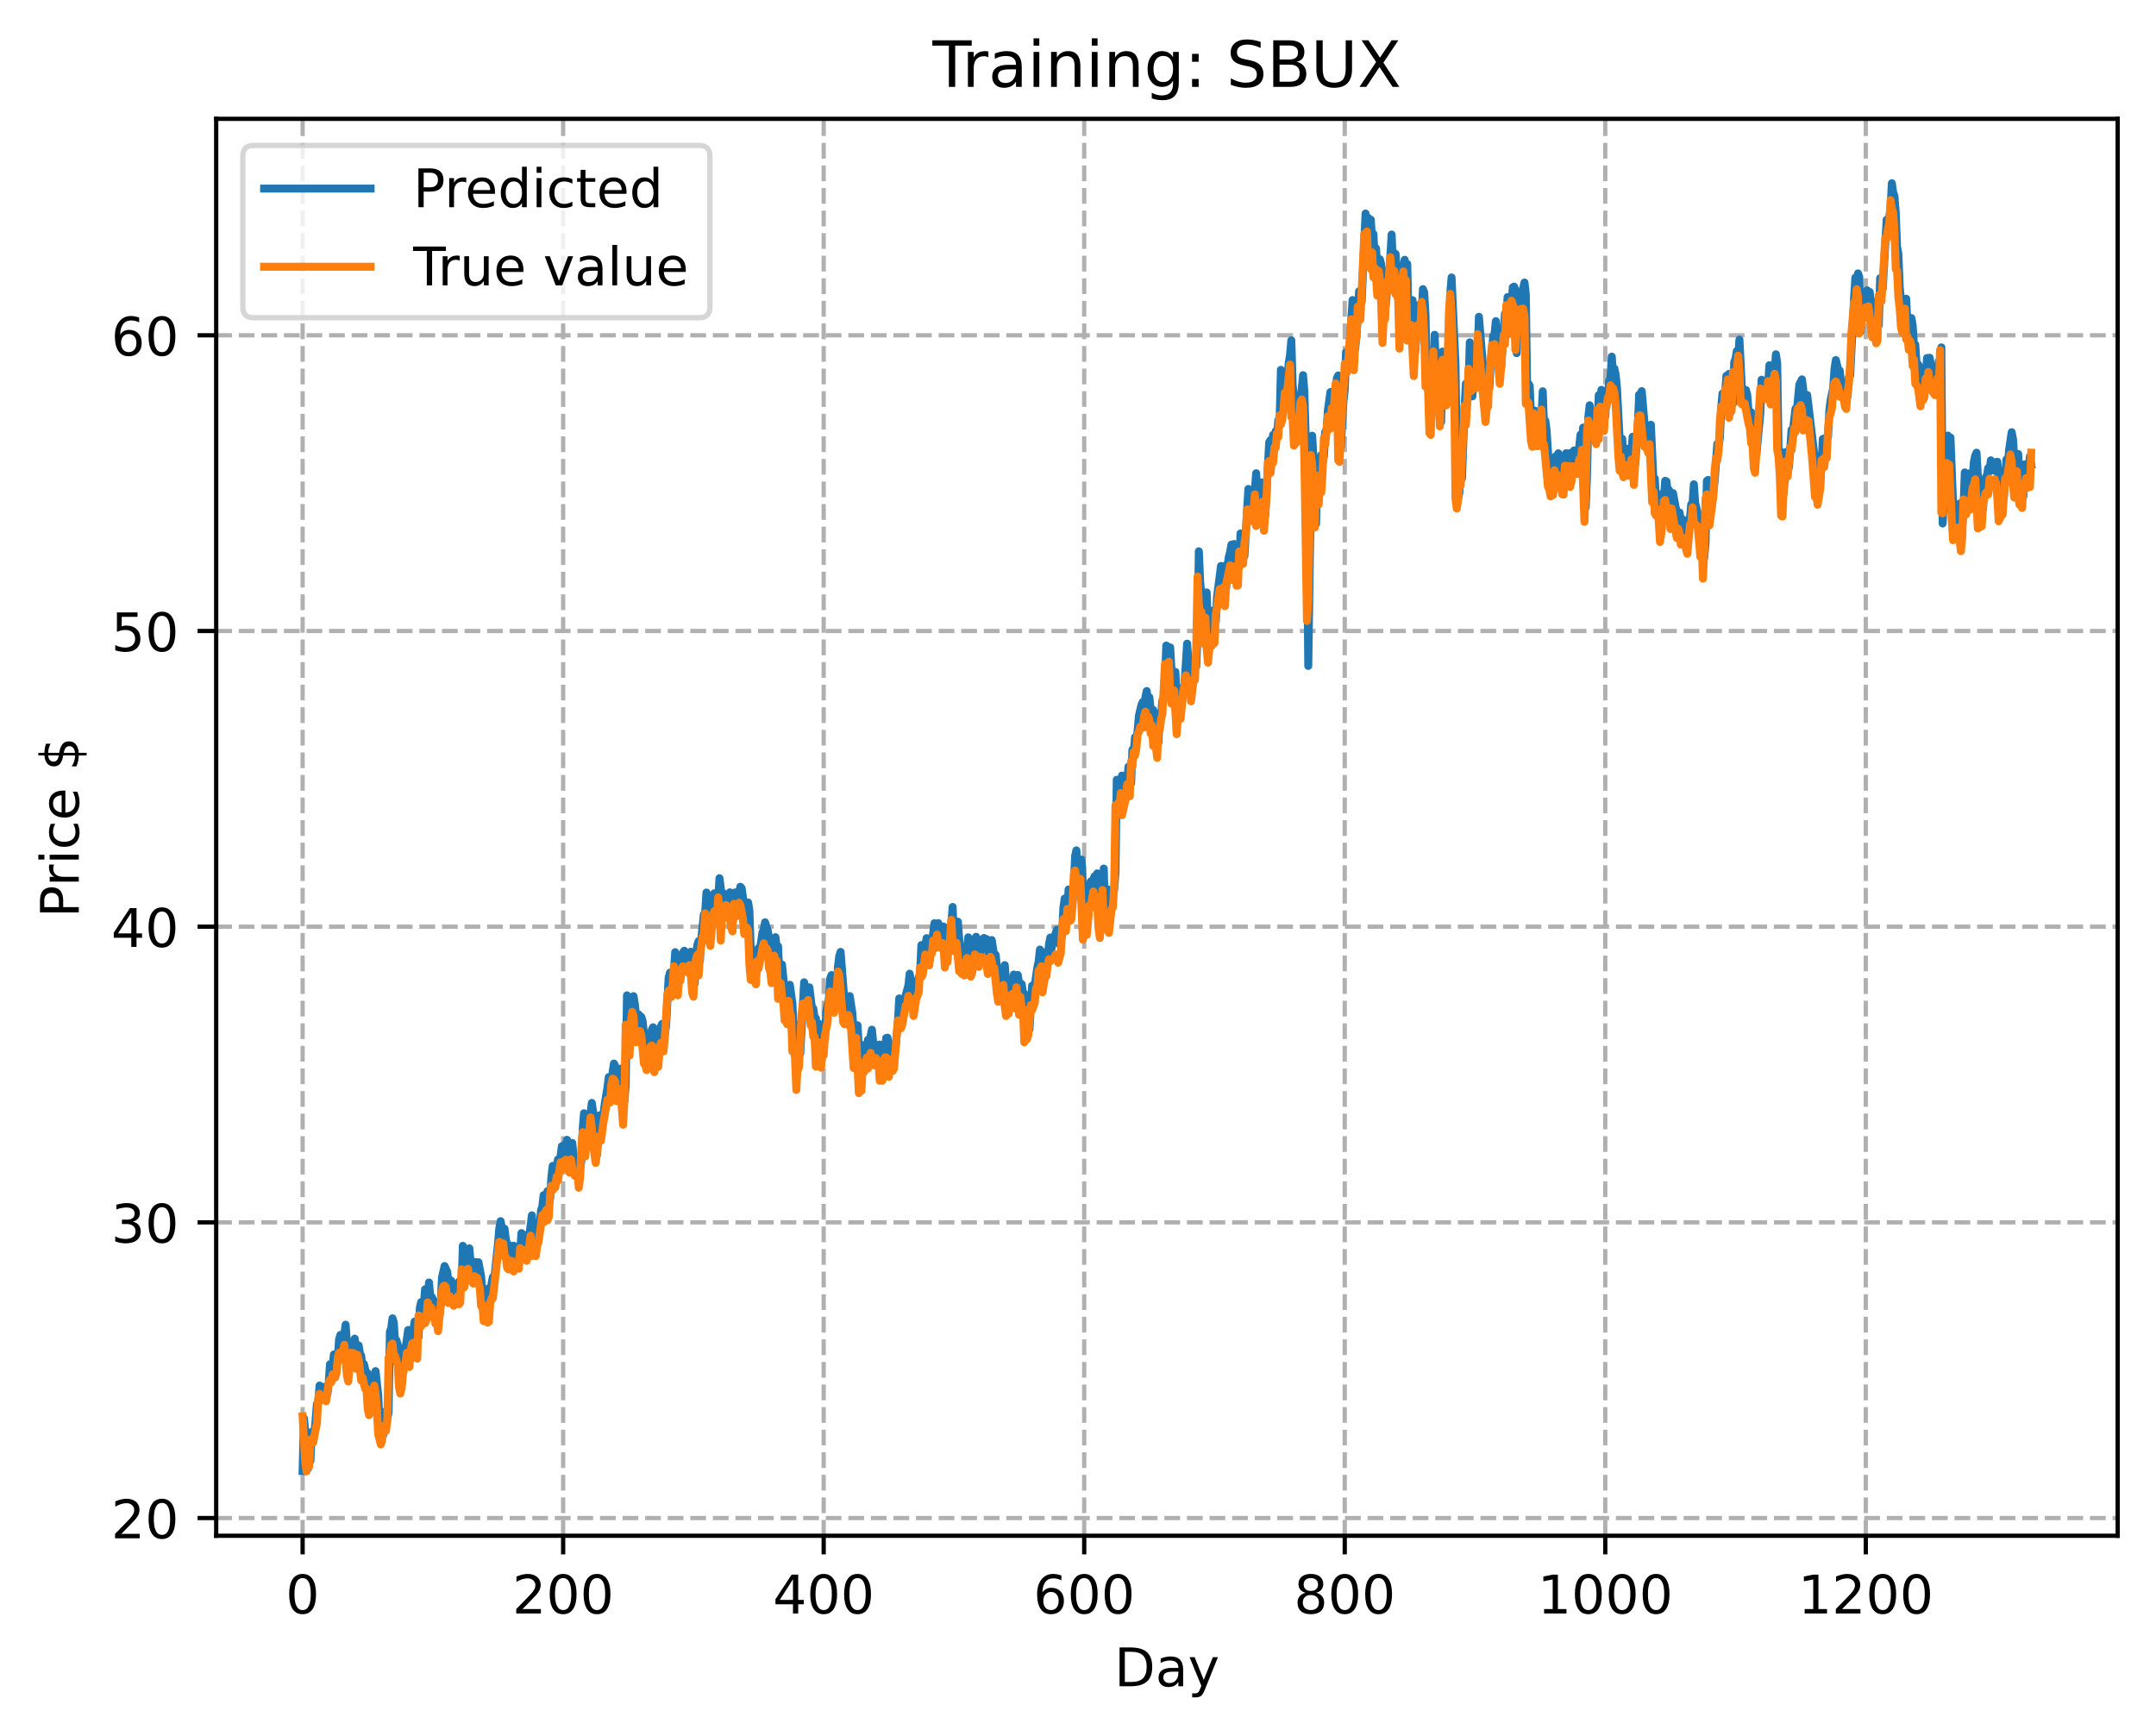 <?xml version="1.0" encoding="utf-8" standalone="no"?>
<!DOCTYPE svg PUBLIC "-//W3C//DTD SVG 1.1//EN"
  "http://www.w3.org/Graphics/SVG/1.1/DTD/svg11.dtd">
<!-- Created with matplotlib (https://matplotlib.org/) -->
<svg height="325.986pt" version="1.1" viewBox="0 0 404.923 325.986" width="404.923pt" xmlns="http://www.w3.org/2000/svg" xmlns:xlink="http://www.w3.org/1999/xlink">
 <defs>
  <style type="text/css">
*{stroke-linecap:butt;stroke-linejoin:round;}
  </style>
 </defs>
 <g id="figure_1">
  <g id="patch_1">
   <path d="M 0 325.986 
L 404.923 325.986 
L 404.923 0 
L 0 0 
z
" style="fill:#ffffff;"/>
  </g>
  <g id="axes_1">
   <g id="patch_2">
    <path d="M 40.603 288.43 
L 397.723 288.43 
L 397.723 22.318 
L 40.603 22.318 
z
" style="fill:#ffffff;"/>
   </g>
   <g id="matplotlib.axis_1">
    <g id="xtick_1">
     <g id="line2d_1">
      <path clip-path="url(#pcd88df27c6)" d="M 56.836 288.43 
L 56.836 22.318 
" style="fill:none;stroke:#b0b0b0;stroke-dasharray:2.96,1.28;stroke-dashoffset:0;stroke-width:0.8;"/>
     </g>
     <g id="line2d_2">
      <defs>
       <path d="M 0 0 
L 0 3.5 
" id="m988a25d717" style="stroke:#000000;stroke-width:0.8;"/>
      </defs>
      <g>
       <use style="stroke:#000000;stroke-width:0.8;" x="56.836" xlink:href="#m988a25d717" y="288.43"/>
      </g>
     </g>
     <g id="text_1">
      <!-- 0 -->
      <defs>
       <path d="M 31.781 66.406 
Q 24.172 66.406 20.328 58.906 
Q 16.5 51.422 16.5 36.375 
Q 16.5 21.391 20.328 13.891 
Q 24.172 6.391 31.781 6.391 
Q 39.453 6.391 43.281 13.891 
Q 47.125 21.391 47.125 36.375 
Q 47.125 51.422 43.281 58.906 
Q 39.453 66.406 31.781 66.406 
z
M 31.781 74.219 
Q 44.047 74.219 50.516 64.516 
Q 56.984 54.828 56.984 36.375 
Q 56.984 17.969 50.516 8.266 
Q 44.047 -1.422 31.781 -1.422 
Q 19.531 -1.422 13.062 8.266 
Q 6.594 17.969 6.594 36.375 
Q 6.594 54.828 13.062 64.516 
Q 19.531 74.219 31.781 74.219 
z
" id="DejaVuSans-48"/>
      </defs>
      <g transform="translate(53.655 303.029)scale(0.1 -0.1)">
       <use xlink:href="#DejaVuSans-48"/>
      </g>
     </g>
    </g>
    <g id="xtick_2">
     <g id="line2d_3">
      <path clip-path="url(#pcd88df27c6)" d="M 105.766 288.43 
L 105.766 22.318 
" style="fill:none;stroke:#b0b0b0;stroke-dasharray:2.96,1.28;stroke-dashoffset:0;stroke-width:0.8;"/>
     </g>
     <g id="line2d_4">
      <g>
       <use style="stroke:#000000;stroke-width:0.8;" x="105.766" xlink:href="#m988a25d717" y="288.43"/>
      </g>
     </g>
     <g id="text_2">
      <!-- 200 -->
      <defs>
       <path d="M 19.188 8.297 
L 53.609 8.297 
L 53.609 0 
L 7.328 0 
L 7.328 8.297 
Q 12.938 14.109 22.625 23.891 
Q 32.328 33.688 34.812 36.531 
Q 39.547 41.844 41.422 45.531 
Q 43.312 49.219 43.312 52.781 
Q 43.312 58.594 39.234 62.25 
Q 35.156 65.922 28.609 65.922 
Q 23.969 65.922 18.812 64.312 
Q 13.672 62.703 7.812 59.422 
L 7.812 69.391 
Q 13.766 71.781 18.938 73 
Q 24.125 74.219 28.422 74.219 
Q 39.75 74.219 46.484 68.547 
Q 53.219 62.891 53.219 53.422 
Q 53.219 48.922 51.531 44.891 
Q 49.859 40.875 45.406 35.406 
Q 44.188 33.984 37.641 27.219 
Q 31.109 20.453 19.188 8.297 
z
" id="DejaVuSans-50"/>
      </defs>
      <g transform="translate(96.223 303.029)scale(0.1 -0.1)">
       <use xlink:href="#DejaVuSans-50"/>
       <use x="63.623" xlink:href="#DejaVuSans-48"/>
       <use x="127.246" xlink:href="#DejaVuSans-48"/>
      </g>
     </g>
    </g>
    <g id="xtick_3">
     <g id="line2d_5">
      <path clip-path="url(#pcd88df27c6)" d="M 154.697 288.43 
L 154.697 22.318 
" style="fill:none;stroke:#b0b0b0;stroke-dasharray:2.96,1.28;stroke-dashoffset:0;stroke-width:0.8;"/>
     </g>
     <g id="line2d_6">
      <g>
       <use style="stroke:#000000;stroke-width:0.8;" x="154.697" xlink:href="#m988a25d717" y="288.43"/>
      </g>
     </g>
     <g id="text_3">
      <!-- 400 -->
      <defs>
       <path d="M 37.797 64.312 
L 12.891 25.391 
L 37.797 25.391 
z
M 35.203 72.906 
L 47.609 72.906 
L 47.609 25.391 
L 58.016 25.391 
L 58.016 17.188 
L 47.609 17.188 
L 47.609 0 
L 37.797 0 
L 37.797 17.188 
L 4.891 17.188 
L 4.891 26.703 
z
" id="DejaVuSans-52"/>
      </defs>
      <g transform="translate(145.153 303.029)scale(0.1 -0.1)">
       <use xlink:href="#DejaVuSans-52"/>
       <use x="63.623" xlink:href="#DejaVuSans-48"/>
       <use x="127.246" xlink:href="#DejaVuSans-48"/>
      </g>
     </g>
    </g>
    <g id="xtick_4">
     <g id="line2d_7">
      <path clip-path="url(#pcd88df27c6)" d="M 203.628 288.43 
L 203.628 22.318 
" style="fill:none;stroke:#b0b0b0;stroke-dasharray:2.96,1.28;stroke-dashoffset:0;stroke-width:0.8;"/>
     </g>
     <g id="line2d_8">
      <g>
       <use style="stroke:#000000;stroke-width:0.8;" x="203.628" xlink:href="#m988a25d717" y="288.43"/>
      </g>
     </g>
     <g id="text_4">
      <!-- 600 -->
      <defs>
       <path d="M 33.016 40.375 
Q 26.375 40.375 22.484 35.828 
Q 18.609 31.297 18.609 23.391 
Q 18.609 15.531 22.484 10.953 
Q 26.375 6.391 33.016 6.391 
Q 39.656 6.391 43.531 10.953 
Q 47.406 15.531 47.406 23.391 
Q 47.406 31.297 43.531 35.828 
Q 39.656 40.375 33.016 40.375 
z
M 52.594 71.297 
L 52.594 62.312 
Q 48.875 64.062 45.094 64.984 
Q 41.312 65.922 37.594 65.922 
Q 27.828 65.922 22.672 59.328 
Q 17.531 52.734 16.797 39.406 
Q 19.672 43.656 24.016 45.922 
Q 28.375 48.188 33.594 48.188 
Q 44.578 48.188 50.953 41.516 
Q 57.328 34.859 57.328 23.391 
Q 57.328 12.156 50.688 5.359 
Q 44.047 -1.422 33.016 -1.422 
Q 20.359 -1.422 13.672 8.266 
Q 6.984 17.969 6.984 36.375 
Q 6.984 53.656 15.188 63.938 
Q 23.391 74.219 37.203 74.219 
Q 40.922 74.219 44.703 73.484 
Q 48.484 72.75 52.594 71.297 
z
" id="DejaVuSans-54"/>
      </defs>
      <g transform="translate(194.084 303.029)scale(0.1 -0.1)">
       <use xlink:href="#DejaVuSans-54"/>
       <use x="63.623" xlink:href="#DejaVuSans-48"/>
       <use x="127.246" xlink:href="#DejaVuSans-48"/>
      </g>
     </g>
    </g>
    <g id="xtick_5">
     <g id="line2d_9">
      <path clip-path="url(#pcd88df27c6)" d="M 252.558 288.43 
L 252.558 22.318 
" style="fill:none;stroke:#b0b0b0;stroke-dasharray:2.96,1.28;stroke-dashoffset:0;stroke-width:0.8;"/>
     </g>
     <g id="line2d_10">
      <g>
       <use style="stroke:#000000;stroke-width:0.8;" x="252.558" xlink:href="#m988a25d717" y="288.43"/>
      </g>
     </g>
     <g id="text_5">
      <!-- 800 -->
      <defs>
       <path d="M 31.781 34.625 
Q 24.75 34.625 20.719 30.859 
Q 16.703 27.094 16.703 20.516 
Q 16.703 13.922 20.719 10.156 
Q 24.75 6.391 31.781 6.391 
Q 38.812 6.391 42.859 10.172 
Q 46.922 13.969 46.922 20.516 
Q 46.922 27.094 42.891 30.859 
Q 38.875 34.625 31.781 34.625 
z
M 21.922 38.812 
Q 15.578 40.375 12.031 44.719 
Q 8.5 49.078 8.5 55.328 
Q 8.5 64.062 14.719 69.141 
Q 20.953 74.219 31.781 74.219 
Q 42.672 74.219 48.875 69.141 
Q 55.078 64.062 55.078 55.328 
Q 55.078 49.078 51.531 44.719 
Q 48 40.375 41.703 38.812 
Q 48.828 37.156 52.797 32.312 
Q 56.781 27.484 56.781 20.516 
Q 56.781 9.906 50.312 4.234 
Q 43.844 -1.422 31.781 -1.422 
Q 19.734 -1.422 13.25 4.234 
Q 6.781 9.906 6.781 20.516 
Q 6.781 27.484 10.781 32.312 
Q 14.797 37.156 21.922 38.812 
z
M 18.312 54.391 
Q 18.312 48.734 21.844 45.562 
Q 25.391 42.391 31.781 42.391 
Q 38.141 42.391 41.719 45.562 
Q 45.312 48.734 45.312 54.391 
Q 45.312 60.062 41.719 63.234 
Q 38.141 66.406 31.781 66.406 
Q 25.391 66.406 21.844 63.234 
Q 18.312 60.062 18.312 54.391 
z
" id="DejaVuSans-56"/>
      </defs>
      <g transform="translate(243.015 303.029)scale(0.1 -0.1)">
       <use xlink:href="#DejaVuSans-56"/>
       <use x="63.623" xlink:href="#DejaVuSans-48"/>
       <use x="127.246" xlink:href="#DejaVuSans-48"/>
      </g>
     </g>
    </g>
    <g id="xtick_6">
     <g id="line2d_11">
      <path clip-path="url(#pcd88df27c6)" d="M 301.489 288.43 
L 301.489 22.318 
" style="fill:none;stroke:#b0b0b0;stroke-dasharray:2.96,1.28;stroke-dashoffset:0;stroke-width:0.8;"/>
     </g>
     <g id="line2d_12">
      <g>
       <use style="stroke:#000000;stroke-width:0.8;" x="301.489" xlink:href="#m988a25d717" y="288.43"/>
      </g>
     </g>
     <g id="text_6">
      <!-- 1000 -->
      <defs>
       <path d="M 12.406 8.297 
L 28.516 8.297 
L 28.516 63.922 
L 10.984 60.406 
L 10.984 69.391 
L 28.422 72.906 
L 38.281 72.906 
L 38.281 8.297 
L 54.391 8.297 
L 54.391 0 
L 12.406 0 
z
" id="DejaVuSans-49"/>
      </defs>
      <g transform="translate(288.764 303.029)scale(0.1 -0.1)">
       <use xlink:href="#DejaVuSans-49"/>
       <use x="63.623" xlink:href="#DejaVuSans-48"/>
       <use x="127.246" xlink:href="#DejaVuSans-48"/>
       <use x="190.869" xlink:href="#DejaVuSans-48"/>
      </g>
     </g>
    </g>
    <g id="xtick_7">
     <g id="line2d_13">
      <path clip-path="url(#pcd88df27c6)" d="M 350.419 288.43 
L 350.419 22.318 
" style="fill:none;stroke:#b0b0b0;stroke-dasharray:2.96,1.28;stroke-dashoffset:0;stroke-width:0.8;"/>
     </g>
     <g id="line2d_14">
      <g>
       <use style="stroke:#000000;stroke-width:0.8;" x="350.419" xlink:href="#m988a25d717" y="288.43"/>
      </g>
     </g>
     <g id="text_7">
      <!-- 1200 -->
      <g transform="translate(337.694 303.029)scale(0.1 -0.1)">
       <use xlink:href="#DejaVuSans-49"/>
       <use x="63.623" xlink:href="#DejaVuSans-50"/>
       <use x="127.246" xlink:href="#DejaVuSans-48"/>
       <use x="190.869" xlink:href="#DejaVuSans-48"/>
      </g>
     </g>
    </g>
    <g id="text_8">
     <!-- Day -->
     <defs>
      <path d="M 19.672 64.797 
L 19.672 8.109 
L 31.594 8.109 
Q 46.688 8.109 53.688 14.938 
Q 60.688 21.781 60.688 36.531 
Q 60.688 51.172 53.688 57.984 
Q 46.688 64.797 31.594 64.797 
z
M 9.812 72.906 
L 30.078 72.906 
Q 51.266 72.906 61.172 64.094 
Q 71.094 55.281 71.094 36.531 
Q 71.094 17.672 61.125 8.828 
Q 51.172 0 30.078 0 
L 9.812 0 
z
" id="DejaVuSans-68"/>
      <path d="M 34.281 27.484 
Q 23.391 27.484 19.188 25 
Q 14.984 22.516 14.984 16.5 
Q 14.984 11.719 18.141 8.906 
Q 21.297 6.109 26.703 6.109 
Q 34.188 6.109 38.703 11.406 
Q 43.219 16.703 43.219 25.484 
L 43.219 27.484 
z
M 52.203 31.203 
L 52.203 0 
L 43.219 0 
L 43.219 8.297 
Q 40.141 3.328 35.547 0.953 
Q 30.953 -1.422 24.312 -1.422 
Q 15.922 -1.422 10.953 3.297 
Q 6 8.016 6 15.922 
Q 6 25.141 12.172 29.828 
Q 18.359 34.516 30.609 34.516 
L 43.219 34.516 
L 43.219 35.406 
Q 43.219 41.609 39.141 45 
Q 35.062 48.391 27.688 48.391 
Q 23 48.391 18.547 47.266 
Q 14.109 46.141 10.016 43.891 
L 10.016 52.203 
Q 14.938 54.109 19.578 55.047 
Q 24.219 56 28.609 56 
Q 40.484 56 46.344 49.844 
Q 52.203 43.703 52.203 31.203 
z
" id="DejaVuSans-97"/>
      <path d="M 32.172 -5.078 
Q 28.375 -14.844 24.75 -17.812 
Q 21.141 -20.797 15.094 -20.797 
L 7.906 -20.797 
L 7.906 -13.281 
L 13.188 -13.281 
Q 16.891 -13.281 18.938 -11.516 
Q 21 -9.766 23.484 -3.219 
L 25.094 0.875 
L 2.984 54.688 
L 12.5 54.688 
L 29.594 11.922 
L 46.688 54.688 
L 56.203 54.688 
z
" id="DejaVuSans-121"/>
     </defs>
     <g transform="translate(209.29 316.707)scale(0.1 -0.1)">
      <use xlink:href="#DejaVuSans-68"/>
      <use x="77.002" xlink:href="#DejaVuSans-97"/>
      <use x="138.281" xlink:href="#DejaVuSans-121"/>
     </g>
    </g>
   </g>
   <g id="matplotlib.axis_2">
    <g id="ytick_1">
     <g id="line2d_15">
      <path clip-path="url(#pcd88df27c6)" d="M 40.603 285.108 
L 397.723 285.108 
" style="fill:none;stroke:#b0b0b0;stroke-dasharray:2.96,1.28;stroke-dashoffset:0;stroke-width:0.8;"/>
     </g>
     <g id="line2d_16">
      <defs>
       <path d="M 0 0 
L -3.5 0 
" id="m7d0a91b964" style="stroke:#000000;stroke-width:0.8;"/>
      </defs>
      <g>
       <use style="stroke:#000000;stroke-width:0.8;" x="40.603" xlink:href="#m7d0a91b964" y="285.108"/>
      </g>
     </g>
     <g id="text_9">
      <!-- 20 -->
      <g transform="translate(20.878 288.908)scale(0.1 -0.1)">
       <use xlink:href="#DejaVuSans-50"/>
       <use x="63.623" xlink:href="#DejaVuSans-48"/>
      </g>
     </g>
    </g>
    <g id="ytick_2">
     <g id="line2d_17">
      <path clip-path="url(#pcd88df27c6)" d="M 40.603 229.575 
L 397.723 229.575 
" style="fill:none;stroke:#b0b0b0;stroke-dasharray:2.96,1.28;stroke-dashoffset:0;stroke-width:0.8;"/>
     </g>
     <g id="line2d_18">
      <g>
       <use style="stroke:#000000;stroke-width:0.8;" x="40.603" xlink:href="#m7d0a91b964" y="229.575"/>
      </g>
     </g>
     <g id="text_10">
      <!-- 30 -->
      <defs>
       <path d="M 40.578 39.312 
Q 47.656 37.797 51.625 33 
Q 55.609 28.219 55.609 21.188 
Q 55.609 10.406 48.188 4.484 
Q 40.766 -1.422 27.094 -1.422 
Q 22.516 -1.422 17.656 -0.516 
Q 12.797 0.391 7.625 2.203 
L 7.625 11.719 
Q 11.719 9.328 16.594 8.109 
Q 21.484 6.891 26.812 6.891 
Q 36.078 6.891 40.938 10.547 
Q 45.797 14.203 45.797 21.188 
Q 45.797 27.641 41.281 31.266 
Q 36.766 34.906 28.719 34.906 
L 20.219 34.906 
L 20.219 43.016 
L 29.109 43.016 
Q 36.375 43.016 40.234 45.922 
Q 44.094 48.828 44.094 54.297 
Q 44.094 59.906 40.109 62.906 
Q 36.141 65.922 28.719 65.922 
Q 24.656 65.922 20.016 65.031 
Q 15.375 64.156 9.812 62.312 
L 9.812 71.094 
Q 15.438 72.656 20.344 73.438 
Q 25.25 74.219 29.594 74.219 
Q 40.828 74.219 47.359 69.109 
Q 53.906 64.016 53.906 55.328 
Q 53.906 49.266 50.438 45.094 
Q 46.969 40.922 40.578 39.312 
z
" id="DejaVuSans-51"/>
      </defs>
      <g transform="translate(20.878 233.374)scale(0.1 -0.1)">
       <use xlink:href="#DejaVuSans-51"/>
       <use x="63.623" xlink:href="#DejaVuSans-48"/>
      </g>
     </g>
    </g>
    <g id="ytick_3">
     <g id="line2d_19">
      <path clip-path="url(#pcd88df27c6)" d="M 40.603 174.041 
L 397.723 174.041 
" style="fill:none;stroke:#b0b0b0;stroke-dasharray:2.96,1.28;stroke-dashoffset:0;stroke-width:0.8;"/>
     </g>
     <g id="line2d_20">
      <g>
       <use style="stroke:#000000;stroke-width:0.8;" x="40.603" xlink:href="#m7d0a91b964" y="174.041"/>
      </g>
     </g>
     <g id="text_11">
      <!-- 40 -->
      <g transform="translate(20.878 177.84)scale(0.1 -0.1)">
       <use xlink:href="#DejaVuSans-52"/>
       <use x="63.623" xlink:href="#DejaVuSans-48"/>
      </g>
     </g>
    </g>
    <g id="ytick_4">
     <g id="line2d_21">
      <path clip-path="url(#pcd88df27c6)" d="M 40.603 118.507 
L 397.723 118.507 
" style="fill:none;stroke:#b0b0b0;stroke-dasharray:2.96,1.28;stroke-dashoffset:0;stroke-width:0.8;"/>
     </g>
     <g id="line2d_22">
      <g>
       <use style="stroke:#000000;stroke-width:0.8;" x="40.603" xlink:href="#m7d0a91b964" y="118.507"/>
      </g>
     </g>
     <g id="text_12">
      <!-- 50 -->
      <defs>
       <path d="M 10.797 72.906 
L 49.516 72.906 
L 49.516 64.594 
L 19.828 64.594 
L 19.828 46.734 
Q 21.969 47.469 24.109 47.828 
Q 26.266 48.188 28.422 48.188 
Q 40.625 48.188 47.75 41.5 
Q 54.891 34.812 54.891 23.391 
Q 54.891 11.625 47.562 5.094 
Q 40.234 -1.422 26.906 -1.422 
Q 22.312 -1.422 17.547 -0.641 
Q 12.797 0.141 7.719 1.703 
L 7.719 11.625 
Q 12.109 9.234 16.797 8.062 
Q 21.484 6.891 26.703 6.891 
Q 35.156 6.891 40.078 11.328 
Q 45.016 15.766 45.016 23.391 
Q 45.016 31 40.078 35.438 
Q 35.156 39.891 26.703 39.891 
Q 22.75 39.891 18.812 39.016 
Q 14.891 38.141 10.797 36.281 
z
" id="DejaVuSans-53"/>
      </defs>
      <g transform="translate(20.878 122.306)scale(0.1 -0.1)">
       <use xlink:href="#DejaVuSans-53"/>
       <use x="63.623" xlink:href="#DejaVuSans-48"/>
      </g>
     </g>
    </g>
    <g id="ytick_5">
     <g id="line2d_23">
      <path clip-path="url(#pcd88df27c6)" d="M 40.603 62.973 
L 397.723 62.973 
" style="fill:none;stroke:#b0b0b0;stroke-dasharray:2.96,1.28;stroke-dashoffset:0;stroke-width:0.8;"/>
     </g>
     <g id="line2d_24">
      <g>
       <use style="stroke:#000000;stroke-width:0.8;" x="40.603" xlink:href="#m7d0a91b964" y="62.973"/>
      </g>
     </g>
     <g id="text_13">
      <!-- 60 -->
      <g transform="translate(20.878 66.772)scale(0.1 -0.1)">
       <use xlink:href="#DejaVuSans-54"/>
       <use x="63.623" xlink:href="#DejaVuSans-48"/>
      </g>
     </g>
    </g>
    <g id="text_14">
     <!-- Price $ -->
     <defs>
      <path d="M 19.672 64.797 
L 19.672 37.406 
L 32.078 37.406 
Q 38.969 37.406 42.719 40.969 
Q 46.484 44.531 46.484 51.125 
Q 46.484 57.672 42.719 61.234 
Q 38.969 64.797 32.078 64.797 
z
M 9.812 72.906 
L 32.078 72.906 
Q 44.344 72.906 50.609 67.359 
Q 56.891 61.812 56.891 51.125 
Q 56.891 40.328 50.609 34.812 
Q 44.344 29.297 32.078 29.297 
L 19.672 29.297 
L 19.672 0 
L 9.812 0 
z
" id="DejaVuSans-80"/>
      <path d="M 41.109 46.297 
Q 39.594 47.172 37.812 47.578 
Q 36.031 48 33.891 48 
Q 26.266 48 22.188 43.047 
Q 18.109 38.094 18.109 28.812 
L 18.109 0 
L 9.078 0 
L 9.078 54.688 
L 18.109 54.688 
L 18.109 46.188 
Q 20.953 51.172 25.484 53.578 
Q 30.031 56 36.531 56 
Q 37.453 56 38.578 55.875 
Q 39.703 55.766 41.062 55.516 
z
" id="DejaVuSans-114"/>
      <path d="M 9.422 54.688 
L 18.406 54.688 
L 18.406 0 
L 9.422 0 
z
M 9.422 75.984 
L 18.406 75.984 
L 18.406 64.594 
L 9.422 64.594 
z
" id="DejaVuSans-105"/>
      <path d="M 48.781 52.594 
L 48.781 44.188 
Q 44.969 46.297 41.141 47.344 
Q 37.312 48.391 33.406 48.391 
Q 24.656 48.391 19.812 42.844 
Q 14.984 37.312 14.984 27.297 
Q 14.984 17.281 19.812 11.734 
Q 24.656 6.203 33.406 6.203 
Q 37.312 6.203 41.141 7.25 
Q 44.969 8.297 48.781 10.406 
L 48.781 2.094 
Q 45.016 0.344 40.984 -0.531 
Q 36.969 -1.422 32.422 -1.422 
Q 20.062 -1.422 12.781 6.344 
Q 5.516 14.109 5.516 27.297 
Q 5.516 40.672 12.859 48.328 
Q 20.219 56 33.016 56 
Q 37.156 56 41.109 55.141 
Q 45.062 54.297 48.781 52.594 
z
" id="DejaVuSans-99"/>
      <path d="M 56.203 29.594 
L 56.203 25.203 
L 14.891 25.203 
Q 15.484 15.922 20.484 11.062 
Q 25.484 6.203 34.422 6.203 
Q 39.594 6.203 44.453 7.469 
Q 49.312 8.734 54.109 11.281 
L 54.109 2.781 
Q 49.266 0.734 44.188 -0.344 
Q 39.109 -1.422 33.891 -1.422 
Q 20.797 -1.422 13.156 6.188 
Q 5.516 13.812 5.516 26.812 
Q 5.516 40.234 12.766 48.109 
Q 20.016 56 32.328 56 
Q 43.359 56 49.781 48.891 
Q 56.203 41.797 56.203 29.594 
z
M 47.219 32.234 
Q 47.125 39.594 43.094 43.984 
Q 39.062 48.391 32.422 48.391 
Q 24.906 48.391 20.391 44.141 
Q 15.875 39.891 15.188 32.172 
z
" id="DejaVuSans-101"/>
      <path id="DejaVuSans-32"/>
      <path d="M 33.797 -14.703 
L 28.906 -14.703 
L 28.859 0 
Q 23.734 0.094 18.609 1.188 
Q 13.484 2.297 8.297 4.5 
L 8.297 13.281 
Q 13.281 10.156 18.375 8.562 
Q 23.484 6.984 28.906 6.938 
L 28.906 29.203 
Q 18.109 30.953 13.203 35.156 
Q 8.297 39.359 8.297 46.688 
Q 8.297 54.641 13.625 59.219 
Q 18.953 63.812 28.906 64.5 
L 28.906 75.984 
L 33.797 75.984 
L 33.797 64.656 
Q 38.328 64.453 42.578 63.688 
Q 46.828 62.938 50.875 61.625 
L 50.875 53.078 
Q 46.828 55.125 42.547 56.25 
Q 38.281 57.375 33.797 57.562 
L 33.797 36.719 
Q 44.875 35.016 50.094 30.609 
Q 55.328 26.219 55.328 18.609 
Q 55.328 10.359 49.781 5.594 
Q 44.234 0.828 33.797 0.094 
z
M 28.906 37.594 
L 28.906 57.625 
Q 23.25 56.984 20.266 54.391 
Q 17.281 51.812 17.281 47.516 
Q 17.281 43.312 20.031 40.969 
Q 22.797 38.625 28.906 37.594 
z
M 33.797 28.219 
L 33.797 7.078 
Q 39.984 7.906 43.141 10.594 
Q 46.297 13.281 46.297 17.672 
Q 46.297 21.969 43.281 24.5 
Q 40.281 27.047 33.797 28.219 
z
" id="DejaVuSans-36"/>
     </defs>
     <g transform="translate(14.798 172.342)rotate(-90)scale(0.1 -0.1)">
      <use xlink:href="#DejaVuSans-80"/>
      <use x="58.553" xlink:href="#DejaVuSans-114"/>
      <use x="99.666" xlink:href="#DejaVuSans-105"/>
      <use x="127.449" xlink:href="#DejaVuSans-99"/>
      <use x="182.43" xlink:href="#DejaVuSans-101"/>
      <use x="243.953" xlink:href="#DejaVuSans-32"/>
      <use x="275.74" xlink:href="#DejaVuSans-36"/>
     </g>
    </g>
   </g>
   <g id="line2d_25">
    <path clip-path="url(#pcd88df27c6)" d="M 56.836 276.274 
L 57.081 266.378 
L 57.325 268.71 
L 57.57 273.734 
L 57.814 275.877 
L 58.059 273.092 
L 58.304 274.347 
L 58.548 268.932 
L 58.793 270.794 
L 59.038 269.459 
L 59.527 263.676 
L 59.772 263.594 
L 60.016 260.223 
L 60.261 260.367 
L 60.75 261.59 
L 60.995 261.537 
L 61.24 260.384 
L 61.484 261.87 
L 61.729 259.841 
L 61.974 256.225 
L 62.218 256.274 
L 62.463 256.84 
L 62.708 254.386 
L 62.952 255.004 
L 63.197 256.062 
L 63.441 255.223 
L 63.686 251.541 
L 63.931 250.718 
L 64.175 252.045 
L 64.42 252.615 
L 64.909 248.797 
L 65.399 255.566 
L 65.643 256.899 
L 66.133 252.145 
L 66.377 252.294 
L 66.622 251.416 
L 66.867 253.206 
L 67.111 253.537 
L 67.356 252.697 
L 67.601 254.199 
L 67.845 254.649 
L 68.09 256.852 
L 68.335 256.167 
L 68.579 257.131 
L 68.824 258.881 
L 69.069 257.911 
L 69.313 261.385 
L 69.558 262.916 
L 69.802 262.657 
L 70.047 262.09 
L 70.292 260.772 
L 70.536 257.509 
L 71.026 261.978 
L 71.27 267.162 
L 71.515 267.747 
L 71.76 269.918 
L 72.004 269.447 
L 72.249 265.156 
L 72.494 267.632 
L 72.983 265.279 
L 73.228 250.114 
L 73.472 249.484 
L 73.717 247.603 
L 73.962 248.415 
L 74.206 252.243 
L 74.451 251.709 
L 74.696 252.529 
L 75.185 257.172 
L 75.429 257.443 
L 75.674 255.745 
L 75.919 253.12 
L 76.163 253.281 
L 76.653 249.795 
L 77.142 252.766 
L 77.876 248.208 
L 78.365 251.188 
L 78.61 251.138 
L 78.855 245.605 
L 79.099 244.547 
L 79.344 245.939 
L 79.589 245.356 
L 79.833 242.146 
L 80.078 246.506 
L 80.323 244.537 
L 80.567 240.867 
L 80.812 243.583 
L 81.056 243.565 
L 81.301 244.002 
L 81.546 246.95 
L 81.79 245.917 
L 82.28 245.801 
L 82.524 247.246 
L 82.769 244.975 
L 83.014 239.925 
L 83.503 237.779 
L 83.992 238.867 
L 84.237 240.811 
L 84.482 241.671 
L 84.726 240.507 
L 85.46 244.447 
L 85.95 241.23 
L 86.194 240.721 
L 86.439 242.209 
L 86.684 241.947 
L 86.928 233.984 
L 87.417 239.029 
L 87.907 237.025 
L 88.151 234.456 
L 88.396 237.382 
L 88.641 236.848 
L 89.13 239.079 
L 89.375 237.034 
L 89.619 237.598 
L 89.864 237.067 
L 90.353 239.702 
L 90.598 242.627 
L 90.843 242.508 
L 91.087 244.566 
L 91.332 245.396 
L 91.577 242.074 
L 91.821 244.362 
L 92.066 244.13 
L 92.311 241.12 
L 92.555 239.874 
L 92.8 240.483 
L 93.534 233.573 
L 93.778 230.669 
L 94.023 229.35 
L 94.512 231.995 
L 94.757 230.776 
L 95.002 232.816 
L 95.246 233.658 
L 95.736 237.648 
L 95.98 233.975 
L 96.225 236.085 
L 96.47 233.962 
L 96.714 235.953 
L 96.959 234.397 
L 97.204 235.648 
L 97.448 234.484 
L 97.693 235.04 
L 97.938 231.597 
L 98.182 232.584 
L 98.427 231.916 
L 98.672 234.317 
L 98.916 232.491 
L 99.161 234.218 
L 99.895 228.256 
L 100.139 232.317 
L 100.384 230.163 
L 100.629 232.125 
L 100.873 233.186 
L 101.363 230.103 
L 101.607 227.38 
L 101.852 226.545 
L 102.097 224.469 
L 102.341 227.443 
L 102.586 224.569 
L 102.831 223.71 
L 103.075 226.039 
L 103.32 225.092 
L 103.565 220.99 
L 103.809 218.965 
L 104.054 220.59 
L 104.299 219.684 
L 104.543 219.463 
L 104.788 217.764 
L 105.032 219.103 
L 105.522 215.268 
L 105.766 216.754 
L 106.011 214.988 
L 106.256 215.46 
L 106.5 214.077 
L 106.745 214.632 
L 107.234 218.973 
L 107.479 214.668 
L 107.724 217.245 
L 107.968 217.69 
L 108.213 218.556 
L 108.458 217.93 
L 108.702 221.204 
L 109.192 218.06 
L 109.436 212.113 
L 109.681 209.077 
L 110.17 213.779 
L 110.415 211.294 
L 110.66 211.321 
L 111.149 207.144 
L 111.393 208.807 
L 111.638 212.22 
L 111.883 213.652 
L 112.127 216.898 
L 112.617 209.467 
L 112.861 210.092 
L 113.106 211.197 
L 113.595 207.218 
L 114.085 204.289 
L 114.329 202.295 
L 114.574 202.667 
L 114.819 204.356 
L 115.063 201.329 
L 115.308 199.743 
L 115.797 200.784 
L 116.042 203.847 
L 116.531 201.049 
L 116.776 200.641 
L 117.265 206.803 
L 117.51 203.905 
L 117.754 186.941 
L 117.999 192.246 
L 118.244 193.186 
L 118.488 194.985 
L 118.733 189.24 
L 118.978 187.088 
L 119.222 188.562 
L 119.712 193.284 
L 119.956 190.525 
L 120.201 191.216 
L 120.446 190.982 
L 120.69 191.795 
L 120.935 193.972 
L 121.18 197.734 
L 121.424 197.182 
L 121.669 198.543 
L 122.158 196.167 
L 122.403 193.448 
L 122.648 192.934 
L 122.892 193.398 
L 123.137 198.307 
L 123.626 194.546 
L 123.871 196.489 
L 124.115 192.762 
L 124.36 192.303 
L 124.605 192.703 
L 124.849 194.223 
L 125.094 192.733 
L 125.583 183.565 
L 125.828 182.679 
L 126.073 184.013 
L 126.317 183.495 
L 126.562 182.637 
L 126.807 178.831 
L 127.051 180.688 
L 127.296 181.338 
L 127.541 183.912 
L 127.785 180.503 
L 128.03 181.185 
L 128.275 178.894 
L 128.519 178.563 
L 128.764 180.979 
L 129.008 179.051 
L 129.253 179.271 
L 129.498 180.008 
L 129.742 178.751 
L 130.476 184.702 
L 130.721 179.248 
L 130.966 177.507 
L 131.21 176.76 
L 131.455 180.388 
L 131.7 176.445 
L 132.189 171.725 
L 132.434 171.509 
L 132.678 167.63 
L 132.923 170.225 
L 133.168 174.112 
L 133.412 171.466 
L 133.657 174.008 
L 134.146 167.778 
L 134.391 170.11 
L 134.636 170.287 
L 134.88 169.154 
L 135.125 164.939 
L 135.369 166.765 
L 135.614 171.563 
L 135.859 167.755 
L 136.348 169.948 
L 136.593 169.101 
L 136.837 169.24 
L 137.082 167.592 
L 137.571 171.228 
L 137.816 171.978 
L 138.061 167.621 
L 138.305 167.61 
L 138.55 169.561 
L 139.039 166.545 
L 139.284 166.804 
L 139.773 170.144 
L 140.018 172.193 
L 140.263 171.328 
L 140.507 169.498 
L 140.752 171.132 
L 140.996 178.502 
L 141.241 180.815 
L 141.486 180.455 
L 141.73 181.035 
L 141.975 180.392 
L 142.22 181.755 
L 142.464 178.072 
L 142.709 178.559 
L 143.198 175.095 
L 143.443 174.612 
L 143.688 173.221 
L 144.177 174.739 
L 144.422 176.14 
L 144.666 179.993 
L 144.911 180.139 
L 145.156 181.685 
L 145.645 176.016 
L 145.89 178.249 
L 146.134 177.728 
L 146.379 183.664 
L 146.624 182.871 
L 146.868 181.15 
L 147.602 188.411 
L 147.847 188.69 
L 148.091 190.705 
L 148.336 184.957 
L 148.825 188.413 
L 149.07 193.794 
L 149.315 192.31 
L 149.804 201.056 
L 150.049 196.255 
L 150.293 197.887 
L 151.027 184.483 
L 151.517 187.666 
L 151.761 186.821 
L 152.006 185.431 
L 152.495 189.398 
L 152.74 189.412 
L 152.984 191.102 
L 153.229 191.225 
L 153.474 195.664 
L 153.963 192.348 
L 154.208 196.295 
L 154.452 198.401 
L 154.697 194.605 
L 154.942 195.124 
L 155.186 189.94 
L 155.676 187.554 
L 155.92 183.825 
L 156.165 183.133 
L 156.654 186.356 
L 156.899 187.13 
L 157.144 186.046 
L 157.388 181.484 
L 157.633 179.506 
L 157.878 178.779 
L 158.612 188.308 
L 158.856 189.773 
L 159.101 188.206 
L 159.345 189.264 
L 159.59 187.076 
L 160.079 190.241 
L 160.569 197.803 
L 161.058 192.568 
L 161.547 201.532 
L 161.792 199.625 
L 162.037 200.586 
L 162.281 196.289 
L 162.526 197.725 
L 162.771 196.915 
L 163.015 195.284 
L 163.26 196.981 
L 163.505 194.63 
L 163.749 193.385 
L 163.994 195.773 
L 164.483 197.835 
L 164.728 196.248 
L 164.972 196.963 
L 165.217 196.181 
L 165.462 199.962 
L 165.706 199.189 
L 165.951 199.718 
L 166.44 194.947 
L 166.685 194.893 
L 167.174 199.116 
L 167.419 196.569 
L 167.664 196.165 
L 167.908 198.442 
L 168.153 197.045 
L 168.642 191.855 
L 168.887 187.517 
L 169.132 189.926 
L 169.376 190.295 
L 169.621 190.038 
L 169.866 187.811 
L 170.6 185.107 
L 170.844 182.875 
L 171.333 185.81 
L 171.578 186.175 
L 171.823 188.487 
L 172.312 184.312 
L 172.801 182.853 
L 173.046 177.49 
L 173.291 179.455 
L 173.535 178.952 
L 174.025 176.199 
L 174.269 177.048 
L 174.514 177.407 
L 174.759 178.845 
L 175.003 176.393 
L 175.248 175.403 
L 175.493 173.397 
L 175.737 174.879 
L 175.982 175.432 
L 176.227 173.371 
L 176.471 176.243 
L 176.716 176.195 
L 176.96 175.688 
L 177.205 174.016 
L 177.45 175.165 
L 177.694 179.431 
L 177.939 177.015 
L 178.184 178.34 
L 178.428 174.399 
L 178.673 173.451 
L 178.918 170.337 
L 179.162 176.567 
L 179.407 176.562 
L 179.896 173.101 
L 180.386 179.556 
L 180.63 177.909 
L 180.875 180.344 
L 181.12 179.576 
L 181.364 180.183 
L 181.854 176.043 
L 182.343 178.456 
L 182.588 180.396 
L 182.832 179.279 
L 183.321 175.94 
L 183.566 176.618 
L 184.055 179.378 
L 184.3 176.889 
L 184.545 176.69 
L 184.789 176.159 
L 185.034 177.147 
L 185.279 176.369 
L 185.768 179.912 
L 186.013 179.372 
L 186.257 176.555 
L 186.747 179.639 
L 186.991 179.318 
L 187.725 186.177 
L 187.97 185.177 
L 188.459 182.46 
L 188.704 181.263 
L 189.193 187.418 
L 189.438 184.169 
L 189.682 186.904 
L 189.927 184.663 
L 190.172 184.554 
L 190.416 183.036 
L 190.906 186.77 
L 191.15 183.114 
L 191.395 184.625 
L 191.64 187.721 
L 191.884 184.821 
L 192.129 186.463 
L 192.374 186.632 
L 192.618 192.147 
L 192.863 190.562 
L 193.108 193.135 
L 193.352 193.305 
L 193.842 185.116 
L 194.086 185.796 
L 194.331 185.151 
L 194.82 181.695 
L 195.065 180.622 
L 195.309 178.344 
L 195.554 179.763 
L 195.799 178.817 
L 196.043 184.499 
L 196.533 180.303 
L 196.777 180.155 
L 197.022 177.283 
L 197.267 176.086 
L 197.511 178.098 
L 197.756 176.549 
L 198.001 176.087 
L 198.49 174.623 
L 198.979 177.322 
L 199.224 176.903 
L 199.469 175.581 
L 199.713 170.53 
L 199.958 168.759 
L 200.203 169.759 
L 200.447 171.498 
L 200.692 167.06 
L 201.181 170.241 
L 201.426 169.592 
L 201.67 166.983 
L 201.915 160.768 
L 202.16 159.709 
L 202.404 163.511 
L 202.649 163.449 
L 202.894 161.932 
L 203.138 161.44 
L 203.628 172.398 
L 203.872 170.643 
L 204.117 170.111 
L 204.362 172.29 
L 204.851 165.547 
L 205.096 167.029 
L 205.34 165.127 
L 205.585 164.553 
L 205.83 166.061 
L 206.074 164.029 
L 206.319 166.515 
L 206.563 171.855 
L 206.808 173.655 
L 207.297 163.127 
L 207.542 172.128 
L 208.031 167.032 
L 208.521 172.05 
L 208.765 170.241 
L 209.01 167.385 
L 209.255 167.055 
L 209.499 163.875 
L 209.744 146.451 
L 209.989 148.756 
L 210.233 147.854 
L 210.478 149.151 
L 210.723 145.658 
L 210.967 149.985 
L 211.212 149.525 
L 211.701 146.796 
L 211.946 143.995 
L 212.435 147.1 
L 212.68 140.828 
L 212.924 141.332 
L 213.169 138.461 
L 213.414 139.114 
L 213.658 137.237 
L 213.903 134.411 
L 214.392 132.326 
L 214.637 131.841 
L 214.882 133.046 
L 215.126 130.923 
L 215.371 129.786 
L 215.616 132.48 
L 215.86 130.954 
L 216.35 135.247 
L 216.594 133.336 
L 216.839 137.17 
L 217.084 135.1 
L 217.573 139.473 
L 217.818 133.906 
L 218.062 134.786 
L 218.307 131.581 
L 218.551 131.083 
L 218.796 128.136 
L 219.041 121.243 
L 219.285 121.691 
L 219.53 122.601 
L 219.775 121.59 
L 220.264 130.297 
L 220.509 130.087 
L 220.753 126.197 
L 221.243 134.989 
L 221.487 131.466 
L 221.732 130.669 
L 221.977 131.773 
L 222.221 129.304 
L 222.466 128.524 
L 222.955 120.884 
L 223.2 124.134 
L 223.445 123.825 
L 223.689 123.826 
L 223.934 128.361 
L 224.423 124.249 
L 224.668 125.17 
L 224.912 119.116 
L 225.157 103.549 
L 225.402 109.229 
L 225.646 112.181 
L 225.891 111.94 
L 226.136 117.251 
L 226.38 113.14 
L 226.625 111.268 
L 226.87 118.068 
L 227.114 120.268 
L 227.359 119.098 
L 227.604 114.706 
L 227.848 117.248 
L 228.338 116.738 
L 228.582 112.071 
L 229.316 106.298 
L 229.561 109.624 
L 230.05 106.271 
L 230.295 110.351 
L 230.539 106.369 
L 230.784 104.615 
L 231.029 103.682 
L 231.273 102.299 
L 231.518 104.628 
L 231.763 102.172 
L 232.007 106.022 
L 232.252 103.341 
L 232.497 106.852 
L 232.741 106.387 
L 232.986 100.186 
L 233.231 101.241 
L 233.475 100.335 
L 233.72 104.429 
L 234.454 91.841 
L 234.699 92.772 
L 234.943 92.225 
L 235.188 92.069 
L 235.433 95.221 
L 235.922 88.885 
L 236.167 95.228 
L 236.411 93.38 
L 236.656 92.664 
L 236.9 90.599 
L 237.145 91.929 
L 237.39 91.502 
L 237.634 96.803 
L 238.368 83.067 
L 238.613 82.648 
L 238.858 84.716 
L 239.102 81.671 
L 239.347 83.895 
L 239.592 80.973 
L 239.836 81.922 
L 240.081 78.919 
L 240.326 79.226 
L 240.57 69.463 
L 240.815 75.356 
L 241.06 74.642 
L 241.549 71.545 
L 241.794 71.863 
L 242.038 68.201 
L 242.283 66.694 
L 242.527 63.92 
L 242.772 72.224 
L 243.017 74.61 
L 243.261 79.873 
L 243.506 82.048 
L 243.751 82.659 
L 243.995 77.237 
L 244.24 75.558 
L 244.729 70.461 
L 244.974 73.472 
L 245.219 81.999 
L 245.463 97.646 
L 245.708 125.071 
L 246.197 92.194 
L 246.442 81.83 
L 246.931 90.419 
L 247.176 98.369 
L 247.421 87.307 
L 247.665 87.974 
L 247.91 92.435 
L 248.155 85.474 
L 248.399 86.927 
L 248.644 85.688 
L 248.888 81.114 
L 249.133 81.085 
L 249.378 77.187 
L 249.867 73.641 
L 250.112 77.582 
L 250.356 73.507 
L 250.601 77.297 
L 251.09 71.017 
L 251.335 70.513 
L 251.58 80.743 
L 251.824 83.814 
L 252.314 75.407 
L 252.558 73.287 
L 252.803 66.155 
L 253.048 68.188 
L 253.292 67.772 
L 254.026 56.357 
L 254.271 58.556 
L 254.515 65.616 
L 255.005 59.98 
L 255.249 54.715 
L 255.494 55.144 
L 255.739 56.69 
L 256.228 45.393 
L 256.473 40.109 
L 256.717 45.011 
L 256.962 40.919 
L 257.207 46.166 
L 257.451 41.269 
L 257.696 45.026 
L 257.941 43.938 
L 258.185 48.84 
L 258.43 46.641 
L 258.919 53.436 
L 259.164 48.697 
L 259.409 49.659 
L 259.898 60.234 
L 260.387 56.061 
L 260.632 50.779 
L 260.876 52.359 
L 261.366 44.052 
L 261.61 50.187 
L 261.855 47.53 
L 262.1 47.683 
L 262.344 51.502 
L 262.589 53.459 
L 262.834 53.342 
L 263.078 60.558 
L 263.323 51.338 
L 263.812 48.795 
L 264.057 53.02 
L 264.302 49.588 
L 264.546 60.942 
L 264.791 60.807 
L 265.036 57.521 
L 265.28 56.366 
L 265.525 60.119 
L 265.77 66.248 
L 266.259 59.779 
L 266.503 57.26 
L 266.748 57.687 
L 266.993 59.784 
L 267.237 54.303 
L 267.482 54.916 
L 267.727 59.202 
L 267.971 71.016 
L 268.216 67.672 
L 268.461 71.493 
L 268.705 79.304 
L 268.95 77.073 
L 269.195 72.189 
L 269.439 62.883 
L 269.684 69.438 
L 269.929 66.783 
L 270.173 74.807 
L 270.418 67.436 
L 270.663 79.262 
L 270.907 66.038 
L 271.152 67.699 
L 271.397 73.227 
L 271.641 67.834 
L 271.886 72.241 
L 272.375 55.204 
L 272.62 52.115 
L 273.354 68.342 
L 273.598 85.443 
L 273.843 93.61 
L 274.088 92.555 
L 274.332 84.243 
L 274.577 89.818 
L 275.066 76.796 
L 275.311 72.052 
L 275.556 75.815 
L 275.8 72.409 
L 276.045 64.303 
L 276.534 74.441 
L 276.779 68.311 
L 277.024 69.635 
L 277.513 68.104 
L 277.758 59.496 
L 278.981 74.34 
L 279.225 74.972 
L 279.47 72.973 
L 279.715 72.885 
L 279.959 68.04 
L 280.204 66.171 
L 280.449 63.054 
L 280.693 62.741 
L 280.938 60.313 
L 281.183 64.28 
L 281.427 63.832 
L 281.917 69.151 
L 282.651 58.905 
L 282.895 61.234 
L 283.14 55.79 
L 283.385 59.207 
L 283.629 61.059 
L 284.118 53.964 
L 284.363 53.831 
L 284.608 54.388 
L 284.852 66.327 
L 285.097 58.373 
L 285.342 59.176 
L 286.076 54.134 
L 286.32 53.068 
L 286.565 55.311 
L 286.81 72.7 
L 287.054 72.048 
L 287.299 72.498 
L 287.544 78.335 
L 288.033 82.849 
L 288.278 77.124 
L 288.522 82.084 
L 288.767 79.963 
L 289.012 80.961 
L 289.256 81.368 
L 289.501 78.384 
L 289.746 73.491 
L 289.99 80.094 
L 290.235 79.039 
L 290.479 80.901 
L 290.969 88.933 
L 291.458 91.899 
L 291.703 88.171 
L 291.947 90.191 
L 292.192 85.671 
L 292.437 87.231 
L 292.681 85.137 
L 292.926 85.822 
L 293.905 90.318 
L 294.149 85.108 
L 294.394 85.237 
L 294.639 86.546 
L 294.883 85.097 
L 295.128 89.429 
L 295.617 84.599 
L 295.862 84.806 
L 296.106 85.901 
L 296.351 86.137 
L 296.84 81.634 
L 297.085 83.208 
L 297.33 80.311 
L 297.574 90.819 
L 297.819 95.296 
L 298.064 89.184 
L 298.308 78.356 
L 298.553 76.111 
L 299.042 79.228 
L 299.287 79.504 
L 299.532 78.114 
L 299.776 79.489 
L 300.021 80.087 
L 300.266 74.208 
L 300.51 79.693 
L 300.755 73.221 
L 301 74.306 
L 301.489 78.189 
L 301.734 74.126 
L 301.978 74.442 
L 302.223 71.488 
L 302.467 71.06 
L 302.712 66.986 
L 302.957 70.773 
L 303.201 69.231 
L 303.446 70.444 
L 303.691 72.887 
L 304.18 82.475 
L 304.425 84.662 
L 304.669 82.41 
L 304.914 85.966 
L 305.159 86.776 
L 305.403 84.503 
L 305.648 84.293 
L 305.893 84.681 
L 306.137 85.728 
L 306.382 85.388 
L 306.627 82.03 
L 306.871 83.816 
L 307.116 87.245 
L 307.605 79.998 
L 307.85 74.116 
L 308.094 74.03 
L 308.339 73.462 
L 309.073 82.037 
L 309.318 81.309 
L 309.562 81.325 
L 309.807 82.414 
L 310.052 79.778 
L 310.541 90.317 
L 310.786 89.86 
L 311.03 94.154 
L 311.275 93.941 
L 311.52 92.809 
L 312.009 97.785 
L 312.254 96.614 
L 312.743 90.299 
L 312.988 90.418 
L 313.232 92.87 
L 313.477 92.038 
L 313.966 96.864 
L 314.211 92.622 
L 314.7 95.226 
L 315.189 97.774 
L 315.434 96.249 
L 315.679 97.758 
L 315.923 100.003 
L 316.168 97.627 
L 316.413 99.548 
L 316.657 97.798 
L 316.902 100.07 
L 317.147 100.045 
L 317.636 94.72 
L 317.881 94.735 
L 318.125 90.961 
L 318.37 94.459 
L 318.859 96.45 
L 319.104 97.174 
L 319.349 98.93 
L 319.593 101.781 
L 319.838 99.189 
L 320.082 104.721 
L 320.327 101.781 
L 320.572 90.313 
L 320.816 90.135 
L 321.061 94.216 
L 321.306 95.775 
L 321.55 94.528 
L 322.04 90.202 
L 322.529 83.373 
L 322.774 83.746 
L 323.018 82.202 
L 323.263 76.57 
L 323.508 73.903 
L 323.752 74.347 
L 323.997 74.009 
L 324.242 70.575 
L 324.486 70.889 
L 324.731 70.221 
L 324.976 77.555 
L 325.22 74.108 
L 325.465 75.794 
L 325.71 68.023 
L 325.954 67.424 
L 326.199 65.926 
L 326.443 67.248 
L 326.688 63.786 
L 327.177 73.653 
L 327.422 72.987 
L 327.667 74.259 
L 327.911 73.259 
L 328.156 74.203 
L 328.401 77.4 
L 328.645 77.639 
L 328.89 77.429 
L 329.379 80.342 
L 329.624 84.309 
L 329.869 85.422 
L 330.603 77.643 
L 330.847 71.322 
L 331.092 72.222 
L 331.337 71.855 
L 331.581 72.154 
L 331.826 73.139 
L 332.07 72.409 
L 332.315 68.592 
L 332.56 72.083 
L 332.804 73.015 
L 333.049 73.413 
L 333.538 66.544 
L 333.783 68.24 
L 334.028 84.335 
L 334.272 84.633 
L 334.762 91.861 
L 335.006 92.54 
L 335.496 84.862 
L 335.74 87.676 
L 335.985 87.789 
L 336.474 80.73 
L 336.719 81.015 
L 337.208 76.778 
L 337.453 77.332 
L 337.942 72.223 
L 338.431 71.251 
L 338.676 73.234 
L 338.921 77.249 
L 339.165 76.992 
L 339.41 74.185 
L 340.878 86.494 
L 341.123 89.602 
L 341.367 88.911 
L 341.612 91.452 
L 341.857 90.716 
L 342.101 87.552 
L 342.346 82.445 
L 342.591 82.351 
L 342.835 83.103 
L 343.325 82.032 
L 343.569 77.139 
L 343.814 75.149 
L 344.303 72.79 
L 344.548 69.249 
L 344.792 67.622 
L 345.282 69.623 
L 345.526 69.596 
L 345.771 72.009 
L 346.016 71.797 
L 346.26 72.253 
L 346.994 74.427 
L 347.239 70.847 
L 347.484 70.516 
L 348.218 55.977 
L 348.462 52.14 
L 348.707 55.506 
L 348.952 51.346 
L 349.196 52.034 
L 349.441 62.268 
L 349.686 59.57 
L 349.93 58.205 
L 350.175 57.539 
L 350.664 54.524 
L 350.909 54.891 
L 351.153 54.828 
L 351.643 58.894 
L 351.887 60.197 
L 352.132 56.706 
L 352.621 60.683 
L 352.866 61.069 
L 353.111 52.249 
L 353.355 54.132 
L 353.6 54.198 
L 354.334 41.278 
L 354.579 42.502 
L 355.068 39.214 
L 355.313 34.414 
L 355.557 36.142 
L 355.802 36.841 
L 356.046 40.054 
L 356.291 46.369 
L 356.536 47.625 
L 356.78 53.768 
L 357.514 61.738 
L 357.759 60.238 
L 358.004 56.108 
L 358.248 61.024 
L 358.493 59.581 
L 358.738 61.82 
L 358.982 59.743 
L 359.227 61.162 
L 359.472 65.281 
L 359.716 64.741 
L 359.961 68.618 
L 360.206 68.38 
L 360.45 68.804 
L 360.94 73.915 
L 361.184 70.693 
L 361.429 71.108 
L 361.674 71.252 
L 361.918 67.238 
L 362.163 68.062 
L 362.407 67.192 
L 362.652 68.623 
L 362.897 70.761 
L 363.141 71.453 
L 363.386 70.965 
L 363.631 72.289 
L 363.875 71.095 
L 364.12 67.855 
L 364.365 71.045 
L 364.609 65.243 
L 364.854 98.314 
L 365.099 92.851 
L 365.343 90.328 
L 365.588 84.752 
L 365.833 81.806 
L 366.077 84.621 
L 366.322 82.173 
L 366.811 94.729 
L 367.056 99.015 
L 367.301 98.03 
L 367.545 95.836 
L 367.79 97.305 
L 368.034 94.576 
L 368.524 99.069 
L 368.768 95.667 
L 369.013 88.729 
L 369.258 92.721 
L 369.502 92.506 
L 369.747 88.931 
L 369.992 89.005 
L 370.236 91.517 
L 370.481 89.757 
L 370.726 86.705 
L 370.97 85.583 
L 371.215 85.024 
L 371.704 93.684 
L 371.949 94.965 
L 372.194 92.152 
L 372.438 95.565 
L 372.683 91.476 
L 372.928 89.657 
L 373.172 89.313 
L 373.417 87.891 
L 373.662 88.532 
L 373.906 86.457 
L 374.151 87.95 
L 374.395 87.176 
L 374.64 88.429 
L 374.885 86.794 
L 375.129 86.727 
L 375.374 89.851 
L 375.619 94.491 
L 375.863 93.961 
L 376.108 91.992 
L 376.353 93.292 
L 376.842 86.277 
L 377.087 87.444 
L 377.331 84.492 
L 377.821 81.172 
L 378.065 82.483 
L 378.555 89.586 
L 379.044 85.268 
L 379.289 90.188 
L 379.533 91.381 
L 379.778 91.535 
L 380.022 93.238 
L 380.267 87.207 
L 380.512 88.455 
L 380.756 87.334 
L 381.001 88.341 
L 381.246 85.736 
L 381.49 87.292 
L 381.49 87.292 
" style="fill:none;stroke:#1f77b4;stroke-linecap:square;stroke-width:1.5;"/>
   </g>
   <g id="line2d_26">
    <path clip-path="url(#pcd88df27c6)" d="M 56.836 266.005 
L 57.325 274.613 
L 57.57 276.334 
L 57.814 274.279 
L 58.059 275.446 
L 58.304 270.336 
L 58.548 270.448 
L 58.793 270.947 
L 59.527 267.282 
L 59.772 262.617 
L 60.016 261.784 
L 60.506 262.784 
L 60.995 262.562 
L 61.24 263.173 
L 61.729 259.73 
L 61.974 259.119 
L 62.218 259.618 
L 62.463 258.119 
L 62.952 258.73 
L 63.197 257.897 
L 63.441 255.009 
L 63.686 254.065 
L 63.931 255.065 
L 64.175 255.342 
L 64.665 252.566 
L 65.154 258.286 
L 65.399 259.452 
L 65.888 254.065 
L 66.133 254.343 
L 66.377 254.121 
L 66.867 257.064 
L 67.111 254.454 
L 67.356 255.342 
L 67.845 259.285 
L 68.09 258.73 
L 68.579 260.84 
L 68.824 260.785 
L 69.069 264.672 
L 69.313 265.783 
L 69.558 265.227 
L 69.802 265.172 
L 70.047 263.783 
L 70.292 260.229 
L 70.536 261.784 
L 70.781 264.561 
L 71.026 269.337 
L 71.515 271.281 
L 71.76 270.503 
L 72.004 267.782 
L 72.249 268.837 
L 72.494 268.726 
L 72.738 266.727 
L 72.983 255.009 
L 73.228 254.565 
L 73.472 252.566 
L 73.717 252.344 
L 73.962 254.954 
L 74.206 254.676 
L 74.696 256.453 
L 74.94 260.563 
L 75.185 261.729 
L 75.429 260.785 
L 75.674 258.063 
L 76.163 255.953 
L 76.408 254.065 
L 76.653 254.843 
L 76.897 256.731 
L 77.142 253.565 
L 77.387 252.344 
L 77.631 252.177 
L 77.876 252.399 
L 78.121 254.232 
L 78.365 255.176 
L 78.61 247.068 
L 78.855 247.234 
L 79.099 249.123 
L 79.344 248.512 
L 79.589 247.345 
L 79.833 248.512 
L 80.078 248.012 
L 80.323 244.624 
L 80.567 245.291 
L 81.056 245.624 
L 81.301 247.345 
L 81.546 247.123 
L 81.79 248.623 
L 82.035 248.345 
L 82.28 250.011 
L 83.014 242.458 
L 83.258 241.57 
L 83.503 241.459 
L 83.748 241.737 
L 83.992 244.458 
L 84.237 244.735 
L 84.482 243.458 
L 84.971 244.902 
L 85.216 245.235 
L 85.46 244.846 
L 85.95 243.458 
L 86.194 244.958 
L 86.439 244.624 
L 86.684 238.405 
L 86.928 240.626 
L 87.173 241.792 
L 87.417 240.681 
L 87.662 240.348 
L 87.907 238.293 
L 88.151 240.404 
L 88.396 240.126 
L 88.885 241.07 
L 89.13 239.682 
L 89.375 240.293 
L 89.619 239.959 
L 90.109 241.959 
L 90.353 245.291 
L 90.598 244.958 
L 90.843 248.123 
L 91.087 248.012 
L 91.332 245.735 
L 91.577 248.401 
L 91.821 248.234 
L 92.066 244.624 
L 92.311 243.847 
L 92.555 243.847 
L 93.778 233.24 
L 94.023 233.462 
L 94.268 234.351 
L 94.512 233.518 
L 94.757 236.017 
L 95.002 236.072 
L 95.246 238.127 
L 95.491 238.405 
L 95.736 236.739 
L 95.98 237.794 
L 96.225 236.85 
L 96.47 238.793 
L 96.714 237.794 
L 96.959 238.182 
L 97.204 238.016 
L 97.448 238.293 
L 97.693 234.406 
L 97.938 235.961 
L 98.182 234.85 
L 98.427 235.683 
L 98.672 234.795 
L 98.916 236.794 
L 99.161 235.683 
L 99.65 232.074 
L 99.895 235.905 
L 100.139 233.573 
L 100.629 235.905 
L 100.873 234.017 
L 101.118 233.351 
L 101.607 230.074 
L 101.852 228.186 
L 102.097 229.575 
L 102.341 227.964 
L 102.586 227.242 
L 102.831 229.186 
L 103.075 228.519 
L 103.32 224.41 
L 103.565 222.688 
L 103.809 223.521 
L 104.054 222.911 
L 104.299 223.022 
L 104.543 220.967 
L 104.788 221.744 
L 105.277 218.301 
L 105.522 219.745 
L 105.766 218.135 
L 106.011 218.968 
L 106.256 217.801 
L 106.5 218.024 
L 106.745 219.801 
L 106.99 220.245 
L 107.234 217.746 
L 107.479 219.467 
L 107.724 219.967 
L 107.968 220.856 
L 108.213 219.967 
L 108.458 220.356 
L 108.702 223.077 
L 108.947 221.189 
L 109.192 215.58 
L 109.436 212.637 
L 109.926 217.191 
L 110.17 213.026 
L 110.415 214.025 
L 110.66 212.803 
L 110.904 209.86 
L 111.149 211.804 
L 111.393 215.08 
L 111.883 218.412 
L 112.127 216.413 
L 112.372 213.47 
L 112.861 214.247 
L 113.351 210.693 
L 114.085 206.528 
L 114.329 207.028 
L 114.574 207.083 
L 114.819 203.64 
L 115.063 202.585 
L 115.308 202.752 
L 115.553 203.141 
L 115.797 206.806 
L 116.531 204.529 
L 117.02 211.248 
L 117.265 206.861 
L 117.51 192.478 
L 117.999 196.421 
L 118.244 198.254 
L 118.488 192.145 
L 118.733 190.035 
L 118.978 190.812 
L 119.222 194.033 
L 119.467 195.755 
L 119.712 193.644 
L 119.956 194.033 
L 120.201 193.644 
L 120.446 194.477 
L 120.935 199.753 
L 121.18 199.864 
L 121.424 200.975 
L 121.669 199.975 
L 121.914 199.809 
L 122.158 196.532 
L 122.403 196.365 
L 122.648 196.588 
L 122.892 201.363 
L 123.137 199.142 
L 123.381 198.531 
L 123.626 200.364 
L 123.871 197.365 
L 124.115 195.866 
L 124.36 196.143 
L 124.605 197.476 
L 124.849 195.033 
L 125.339 186.814 
L 125.583 186.036 
L 125.828 186.369 
L 126.073 187.258 
L 126.317 185.036 
L 126.562 181.482 
L 126.807 184.203 
L 127.051 184.814 
L 127.296 186.925 
L 127.541 183.648 
L 127.785 184.203 
L 128.03 181.871 
L 128.275 181.482 
L 128.519 182.482 
L 128.764 181.927 
L 129.008 181.871 
L 129.253 182.704 
L 129.498 181.26 
L 129.742 182.76 
L 129.987 186.425 
L 130.232 187.202 
L 130.476 182.038 
L 130.721 180.094 
L 130.966 179.317 
L 131.21 183.204 
L 131.455 179.483 
L 131.944 175.929 
L 132.189 175.54 
L 132.434 171.542 
L 132.923 176.706 
L 133.168 174.152 
L 133.412 177.65 
L 133.902 171.764 
L 134.146 171.153 
L 134.391 172.986 
L 134.636 172.986 
L 134.88 168.543 
L 135.125 170.931 
L 135.369 176.651 
L 135.614 170.709 
L 135.859 171.32 
L 136.103 172.319 
L 136.348 169.987 
L 136.593 170.875 
L 136.837 170.764 
L 137.327 174.263 
L 137.571 174.929 
L 137.816 169.765 
L 138.061 170.32 
L 138.305 172.097 
L 138.55 169.82 
L 138.795 169.543 
L 139.039 169.987 
L 139.529 172.541 
L 139.773 175.429 
L 140.263 174.207 
L 140.507 174.763 
L 140.752 181.316 
L 140.996 184.037 
L 141.241 183.815 
L 141.486 184.203 
L 141.73 183.87 
L 141.975 184.87 
L 142.22 180.483 
L 142.464 181.927 
L 143.198 178.039 
L 143.443 177.151 
L 143.688 178.039 
L 143.932 178.095 
L 144.177 178.484 
L 144.422 181.871 
L 144.666 182.482 
L 144.911 184.648 
L 145.4 179.483 
L 145.645 180.705 
L 145.89 180.483 
L 146.134 187.591 
L 146.379 186.647 
L 146.624 184.648 
L 146.868 187.091 
L 147.113 188.202 
L 147.357 191.645 
L 147.602 191.812 
L 147.847 192.367 
L 148.091 187.98 
L 148.336 190.146 
L 148.581 190.979 
L 148.825 197.476 
L 149.07 196.532 
L 149.315 198.698 
L 149.559 204.695 
L 149.804 199.975 
L 150.049 200.475 
L 150.538 190.59 
L 150.783 188.48 
L 151.027 189.313 
L 151.272 190.979 
L 151.517 188.813 
L 151.761 187.813 
L 152.251 192.589 
L 152.495 191.978 
L 152.74 194.699 
L 152.984 194.699 
L 153.229 200.308 
L 153.474 196.865 
L 153.718 195.755 
L 153.963 199.142 
L 154.208 200.53 
L 154.452 197.198 
L 154.697 198.198 
L 154.942 194.366 
L 155.431 191.923 
L 155.676 187.813 
L 155.92 186.203 
L 156.165 189.479 
L 156.41 189.979 
L 156.654 190.201 
L 156.899 189.035 
L 157.388 182.482 
L 157.633 183.204 
L 158.367 191.978 
L 158.612 192.367 
L 158.856 191.534 
L 159.101 192.423 
L 159.345 190.645 
L 159.59 191.589 
L 159.835 193.2 
L 160.324 200.586 
L 160.813 194.922 
L 161.303 205.306 
L 161.547 203.696 
L 161.792 204.862 
L 162.037 199.586 
L 162.281 201.363 
L 162.526 200.475 
L 162.771 198.642 
L 163.015 200.697 
L 163.26 198.753 
L 163.505 197.754 
L 163.994 200.031 
L 164.239 200.086 
L 164.483 198.698 
L 164.728 200.142 
L 164.972 199.253 
L 165.217 202.974 
L 165.462 202.53 
L 165.706 202.974 
L 166.196 198.587 
L 166.44 198.587 
L 166.685 201.308 
L 166.93 202.252 
L 167.174 199.198 
L 167.419 198.975 
L 167.664 201.141 
L 167.908 200.697 
L 168.642 191.645 
L 168.887 192.756 
L 169.132 193.2 
L 169.376 192.811 
L 169.866 190.201 
L 170.11 188.813 
L 170.355 188.702 
L 170.6 187.036 
L 170.844 187.424 
L 171.089 189.035 
L 171.333 188.48 
L 171.578 190.812 
L 172.067 187.647 
L 172.557 186.369 
L 172.801 181.704 
L 173.046 183.482 
L 173.291 183.093 
L 173.78 179.261 
L 174.025 179.428 
L 174.269 179.761 
L 174.514 181.316 
L 174.759 179.372 
L 175.003 179.094 
L 175.248 176.651 
L 175.493 177.706 
L 175.737 178.039 
L 175.982 175.54 
L 176.227 177.262 
L 176.471 177.928 
L 176.716 178.039 
L 176.96 177.095 
L 177.205 177.539 
L 177.45 181.704 
L 177.694 179.761 
L 177.939 180.705 
L 178.184 177.539 
L 178.428 176.429 
L 178.673 172.764 
L 178.918 177.539 
L 179.162 178.595 
L 179.652 177.095 
L 180.141 182.426 
L 180.386 180.871 
L 180.63 182.926 
L 180.875 182.038 
L 181.12 183.204 
L 181.364 180.649 
L 181.609 179.927 
L 181.854 180.094 
L 182.343 183.426 
L 182.588 182.649 
L 183.077 179.261 
L 183.321 179.483 
L 183.566 181.094 
L 183.811 181.593 
L 184.055 179.705 
L 184.3 180.15 
L 184.545 179.816 
L 184.789 180.094 
L 185.034 180.094 
L 185.279 181.038 
L 185.523 182.926 
L 185.768 181.927 
L 186.013 179.705 
L 186.257 180.483 
L 186.502 182.038 
L 186.747 181.816 
L 187.236 186.647 
L 187.481 188.146 
L 187.97 186.98 
L 188.459 184.981 
L 188.704 189.035 
L 188.948 190.812 
L 189.193 187.036 
L 189.438 190.368 
L 189.682 187.424 
L 189.927 187.202 
L 190.172 186.647 
L 190.416 189.035 
L 190.661 189.424 
L 190.906 185.425 
L 191.395 190.59 
L 191.64 187.202 
L 191.884 189.368 
L 192.129 189.424 
L 192.374 195.755 
L 192.618 194.2 
L 192.863 195.199 
L 193.108 194.477 
L 193.597 188.757 
L 193.842 189.701 
L 194.331 188.369 
L 194.575 185.647 
L 194.82 185.259 
L 195.065 182.26 
L 195.309 183.648 
L 195.554 181.482 
L 195.799 186.369 
L 196.288 183.204 
L 196.533 183.315 
L 196.777 181.094 
L 197.022 180.15 
L 197.267 180.538 
L 198.001 179.872 
L 198.245 179.261 
L 198.735 180.816 
L 199.224 179.039 
L 199.469 174.707 
L 199.713 172.597 
L 199.958 173.485 
L 200.203 174.874 
L 200.447 170.709 
L 200.936 172.986 
L 201.181 172.764 
L 201.426 170.376 
L 201.67 164.156 
L 201.915 163.489 
L 202.16 165.6 
L 202.404 166.655 
L 202.649 165.378 
L 202.894 165.044 
L 203.383 176.484 
L 203.628 172.819 
L 203.872 173.93 
L 204.117 175.596 
L 204.606 170.042 
L 204.851 170.542 
L 205.34 167.432 
L 205.585 169.043 
L 205.83 168.376 
L 206.074 170.042 
L 206.319 174.374 
L 206.563 176.151 
L 207.053 167.155 
L 207.297 174.596 
L 207.787 171.597 
L 208.031 172.875 
L 208.276 175.207 
L 208.765 170.653 
L 209.01 170.431 
L 209.255 166.433 
L 209.499 151.216 
L 209.744 151.494 
L 209.989 150.883 
L 210.233 153.049 
L 210.478 148.94 
L 210.723 153.105 
L 211.457 149.884 
L 211.701 147.273 
L 211.946 149.051 
L 212.191 149.55 
L 212.435 142.997 
L 212.68 144.053 
L 212.924 141.22 
L 213.169 141.887 
L 213.414 140.609 
L 213.658 137.944 
L 213.903 137.444 
L 214.148 136.5 
L 214.392 136.333 
L 214.637 136.667 
L 214.882 134.445 
L 215.126 133.668 
L 215.371 136.611 
L 215.616 134.556 
L 215.86 135.167 
L 216.105 137.777 
L 216.35 136.222 
L 216.594 140.11 
L 216.839 137.833 
L 217.328 142.331 
L 217.573 136.889 
L 217.818 137.111 
L 218.062 135.056 
L 218.307 134.112 
L 218.796 124.727 
L 219.041 125.56 
L 219.285 125.782 
L 219.53 124.282 
L 219.775 130.28 
L 220.019 132.168 
L 220.264 132.224 
L 220.509 129.669 
L 220.998 137.888 
L 221.243 134.056 
L 221.487 133.723 
L 221.732 135.001 
L 222.221 129.836 
L 222.466 128.67 
L 222.711 126.837 
L 223.2 128.836 
L 223.445 128.281 
L 223.689 131.724 
L 224.179 127.559 
L 224.423 127.726 
L 224.668 121.672 
L 224.912 108.289 
L 225.157 113.676 
L 225.402 115.119 
L 225.646 114.897 
L 225.891 120.839 
L 226.136 116.896 
L 226.38 116.008 
L 226.625 121.783 
L 226.87 124.449 
L 227.359 119.729 
L 227.604 121.284 
L 227.848 120.117 
L 228.093 120.784 
L 228.338 115.453 
L 228.582 114.064 
L 229.072 110.621 
L 229.316 112.787 
L 229.561 111.121 
L 229.806 110.288 
L 230.05 113.842 
L 230.295 109.677 
L 231.029 106.178 
L 231.273 108.9 
L 231.518 106.734 
L 231.763 108.955 
L 232.007 106.345 
L 232.252 110.01 
L 232.497 109.955 
L 232.741 103.568 
L 232.986 104.679 
L 233.231 103.902 
L 233.475 105.901 
L 233.72 102.013 
L 233.965 100.514 
L 234.209 95.683 
L 234.454 96.682 
L 234.699 96.849 
L 234.943 95.627 
L 235.188 97.904 
L 235.433 95.905 
L 235.677 92.85 
L 235.922 98.792 
L 236.167 98.404 
L 236.656 94.961 
L 237.145 94.183 
L 237.39 99.681 
L 237.879 93.128 
L 238.124 86.853 
L 238.368 86.575 
L 238.613 88.852 
L 238.858 86.631 
L 239.102 86.908 
L 239.347 84.02 
L 239.592 84.076 
L 239.836 81.355 
L 240.081 82.077 
L 240.326 78.023 
L 240.57 79.744 
L 240.815 78.856 
L 241.06 76.801 
L 241.304 73.747 
L 241.549 74.469 
L 241.794 73.025 
L 242.283 68.471 
L 242.527 78.356 
L 242.772 78.523 
L 243.017 83.687 
L 243.261 83.243 
L 243.506 83.076 
L 243.751 80.466 
L 243.995 79.078 
L 244.24 75.524 
L 244.485 75.024 
L 244.729 76.357 
L 244.974 86.242 
L 245.463 116.619 
L 245.708 112.454 
L 246.197 85.464 
L 246.442 87.241 
L 246.931 99.07 
L 247.176 89.296 
L 247.665 94.738 
L 247.91 89.574 
L 248.155 92.462 
L 248.399 88.685 
L 248.644 82.243 
L 248.888 83.576 
L 249.378 78.189 
L 249.622 78.078 
L 249.867 80.522 
L 250.112 76.634 
L 250.356 78.967 
L 250.846 72.025 
L 251.09 74.135 
L 251.335 86.464 
L 251.58 86.742 
L 252.069 76.968 
L 252.314 73.636 
L 252.558 68.304 
L 252.803 70.248 
L 253.048 69.748 
L 253.782 59.974 
L 254.026 62.085 
L 254.271 69.526 
L 254.515 64.695 
L 254.76 63.362 
L 255.005 57.586 
L 255.249 58.086 
L 255.494 60.03 
L 256.228 43.925 
L 256.473 47.923 
L 256.717 43.481 
L 256.962 49.09 
L 257.207 48.701 
L 257.451 50.534 
L 257.696 47.424 
L 257.941 52.088 
L 258.185 50.311 
L 258.43 52.033 
L 258.675 55.532 
L 258.919 50.867 
L 259.164 52.588 
L 259.409 57.031 
L 259.653 64.417 
L 259.898 59.197 
L 260.143 59.919 
L 260.387 52.977 
L 260.632 54.865 
L 261.121 48.312 
L 261.366 52.088 
L 261.61 50.811 
L 261.855 50.867 
L 262.1 55.254 
L 262.344 55.365 
L 262.589 56.198 
L 262.834 65.472 
L 263.078 53.255 
L 263.323 52.477 
L 263.568 50.978 
L 263.812 56.42 
L 264.057 52.588 
L 264.302 63.973 
L 264.791 63.084 
L 265.036 61.029 
L 265.525 70.637 
L 265.77 65.528 
L 266.259 61.085 
L 266.503 61.196 
L 266.748 61.918 
L 266.993 56.698 
L 267.237 58.419 
L 267.482 62.807 
L 267.727 72.636 
L 267.971 70.47 
L 268.216 73.358 
L 268.461 81.355 
L 268.705 81.688 
L 269.195 65.972 
L 269.439 74.802 
L 269.684 68.638 
L 269.929 74.08 
L 270.173 71.026 
L 270.418 80.078 
L 270.663 68.36 
L 270.907 67.582 
L 271.152 75.69 
L 271.397 70.692 
L 271.641 76.135 
L 272.131 58.697 
L 272.375 55.198 
L 272.62 59.086 
L 273.109 72.469 
L 273.354 93.572 
L 273.598 95.516 
L 273.843 93.961 
L 274.088 89.963 
L 274.332 91.184 
L 275.066 76.135 
L 275.311 79.855 
L 275.556 75.913 
L 275.8 69.248 
L 276.29 73.469 
L 276.534 69.915 
L 276.779 72.192 
L 277.024 72.081 
L 277.268 72.914 
L 277.513 62.751 
L 278.981 79.245 
L 279.225 76.746 
L 279.47 76.357 
L 279.715 70.47 
L 280.204 64.806 
L 280.449 65.472 
L 280.693 64.639 
L 280.938 67.971 
L 281.183 66.416 
L 281.672 72.081 
L 282.406 62.918 
L 282.651 64.639 
L 282.895 57.309 
L 283.14 61.585 
L 283.385 62.751 
L 283.629 58.364 
L 283.874 56.476 
L 284.363 57.975 
L 284.608 65.75 
L 284.852 61.807 
L 285.097 62.251 
L 285.586 58.031 
L 286.076 57.975 
L 286.32 59.419 
L 286.565 75.857 
L 286.81 75.357 
L 287.054 75.635 
L 287.544 82.854 
L 287.788 83.909 
L 288.033 77.634 
L 288.278 83.798 
L 288.522 83.021 
L 288.767 83.798 
L 289.012 83.465 
L 289.256 81.632 
L 289.501 76.912 
L 289.746 83.909 
L 289.99 83.521 
L 290.724 91.406 
L 290.969 91.851 
L 291.213 93.239 
L 291.458 92.85 
L 291.703 92.961 
L 291.947 88.297 
L 292.192 89.907 
L 292.437 89.13 
L 292.681 89.907 
L 292.926 91.351 
L 293.171 91.74 
L 293.415 92.85 
L 293.66 92.906 
L 293.905 87.464 
L 294.149 89.074 
L 294.394 89.518 
L 294.639 87.519 
L 294.883 91.462 
L 295.128 90.518 
L 295.373 87.575 
L 295.617 88.796 
L 295.862 87.797 
L 296.106 89.018 
L 296.351 88.63 
L 296.596 86.242 
L 296.84 87.352 
L 297.085 84.465 
L 297.574 98.015 
L 297.819 91.573 
L 298.064 81.077 
L 298.308 78.967 
L 298.553 79.689 
L 298.798 80.911 
L 299.042 81.022 
L 299.287 80.133 
L 299.532 82.354 
L 299.776 83.41 
L 300.021 76.968 
L 300.266 82.521 
L 300.51 76.357 
L 300.755 77.356 
L 301 80.078 
L 301.244 80.966 
L 301.489 76.634 
L 301.734 76.301 
L 301.978 74.635 
L 302.223 74.358 
L 302.467 72.358 
L 302.712 74.913 
L 302.957 72.914 
L 303.201 73.802 
L 303.446 76.135 
L 303.935 85.52 
L 304.18 88.408 
L 304.425 85.742 
L 304.669 88.741 
L 304.914 89.629 
L 305.159 87.297 
L 305.403 88.13 
L 305.648 88.13 
L 305.893 89.352 
L 306.137 88.685 
L 306.382 86.297 
L 306.627 87.797 
L 306.871 91.073 
L 307.361 82.965 
L 307.605 79.133 
L 307.85 78.023 
L 308.094 78.023 
L 308.584 82.965 
L 308.828 83.909 
L 309.073 83.465 
L 309.562 85.076 
L 309.807 83.41 
L 310.296 94.35 
L 310.541 92.351 
L 310.786 96.404 
L 311.03 96.849 
L 311.275 95.683 
L 311.52 97.737 
L 311.764 101.791 
L 312.009 100.181 
L 312.498 94.128 
L 312.743 93.905 
L 312.988 96.071 
L 313.232 95.238 
L 313.477 96.404 
L 313.722 99.348 
L 313.966 95.516 
L 314.7 99.903 
L 314.945 101.069 
L 315.189 99.292 
L 315.434 100.181 
L 315.679 102.291 
L 315.923 100.958 
L 316.168 102.124 
L 316.413 101.403 
L 316.657 103.18 
L 316.902 104.013 
L 317.391 98.57 
L 317.636 98.348 
L 317.881 95.294 
L 318.125 98.126 
L 318.859 98.904 
L 319.349 104.624 
L 319.593 101.958 
L 319.838 108.677 
L 320.082 103.235 
L 320.327 93.572 
L 320.572 92.85 
L 320.816 93.072 
L 321.061 98.681 
L 321.795 93.017 
L 322.04 88.297 
L 322.284 86.02 
L 322.529 86.464 
L 322.774 84.631 
L 323.018 78.967 
L 323.263 76.357 
L 323.508 77.245 
L 323.752 76.357 
L 323.997 73.136 
L 324.242 74.246 
L 324.486 71.248 
L 324.731 78.467 
L 324.976 76.857 
L 325.22 77.19 
L 325.465 69.859 
L 325.71 70.47 
L 325.954 69.915 
L 326.199 69.804 
L 326.443 66.805 
L 326.688 69.915 
L 326.933 75.69 
L 327.177 75.968 
L 327.422 76.024 
L 327.667 75.746 
L 328.401 79.578 
L 328.645 80.411 
L 328.89 83.243 
L 329.135 83.41 
L 329.379 87.852 
L 329.624 88.796 
L 330.603 72.969 
L 330.847 74.746 
L 331.092 73.525 
L 331.337 73.913 
L 331.581 74.913 
L 331.826 74.08 
L 332.07 71.581 
L 332.315 74.691 
L 332.56 75.968 
L 332.804 75.413 
L 333.049 71.636 
L 333.294 70.193 
L 333.538 71.525 
L 333.783 84.52 
L 334.028 85.742 
L 334.272 89.518 
L 334.517 96.849 
L 334.762 97.015 
L 335.251 86.686 
L 335.496 89.407 
L 335.74 89.518 
L 336.23 83.965 
L 336.474 84.576 
L 336.964 80.411 
L 337.208 81.133 
L 337.453 77.69 
L 337.698 76.634 
L 337.942 76.468 
L 338.187 76.079 
L 338.431 76.968 
L 338.676 80.855 
L 338.921 80.355 
L 339.165 78.856 
L 339.655 79.078 
L 340.389 86.631 
L 340.878 93.35 
L 341.123 92.795 
L 341.367 94.794 
L 341.857 91.851 
L 342.101 86.408 
L 342.346 86.242 
L 342.591 87.741 
L 342.835 85.798 
L 343.08 86.02 
L 343.325 80.688 
L 343.569 78.356 
L 343.814 77.69 
L 344.058 76.634 
L 344.303 73.191 
L 344.548 71.914 
L 344.792 71.636 
L 345.282 72.858 
L 345.526 74.524 
L 345.771 73.969 
L 346.26 74.746 
L 346.505 76.412 
L 346.75 76.801 
L 346.994 73.636 
L 347.239 72.136 
L 347.484 68.304 
L 347.728 62.529 
L 348.218 56.809 
L 348.462 57.642 
L 348.707 54.31 
L 348.952 55.754 
L 349.196 62.64 
L 349.441 61.974 
L 349.686 60.196 
L 349.93 59.697 
L 350.175 58.364 
L 350.419 57.697 
L 350.664 57.753 
L 350.909 57.531 
L 351.643 63.362 
L 351.887 60.474 
L 352.132 63.084 
L 352.377 64.473 
L 352.621 63.973 
L 352.866 55.421 
L 353.355 56.587 
L 354.089 44.647 
L 354.334 44.869 
L 354.579 42.925 
L 354.823 42.148 
L 355.068 37.594 
L 355.313 39.26 
L 355.557 39.871 
L 355.802 43.536 
L 356.046 50.534 
L 356.291 50.811 
L 356.536 55.809 
L 356.78 57.864 
L 357.025 61.474 
L 357.27 62.473 
L 357.514 62.196 
L 357.759 57.975 
L 358.004 63.751 
L 358.248 63.195 
L 358.493 65.694 
L 358.738 64.028 
L 358.982 64.972 
L 359.227 68.749 
L 359.472 67.527 
L 359.716 72.081 
L 360.206 72.692 
L 360.695 76.301 
L 360.94 73.858 
L 361.184 75.135 
L 361.429 74.635 
L 361.674 71.081 
L 361.918 71.97 
L 362.163 69.859 
L 362.407 72.247 
L 362.897 73.469 
L 363.386 74.191 
L 363.631 73.969 
L 363.875 71.026 
L 364.12 74.413 
L 364.365 65.75 
L 364.609 96.293 
L 364.854 96.404 
L 365.343 88.352 
L 365.588 86.964 
L 365.833 88.297 
L 366.077 87.241 
L 366.567 97.737 
L 366.811 101.458 
L 367.056 100.847 
L 367.301 100.625 
L 367.545 101.014 
L 367.79 99.07 
L 368.279 103.513 
L 368.524 101.014 
L 368.768 93.794 
L 369.013 95.849 
L 369.258 96.627 
L 369.502 94.294 
L 369.747 94.072 
L 369.992 95.738 
L 370.481 91.518 
L 370.726 91.129 
L 370.97 90.018 
L 371.46 99.237 
L 371.704 99.126 
L 371.949 96.182 
L 372.194 98.848 
L 372.438 94.683 
L 372.928 92.573 
L 373.172 92.462 
L 373.417 92.85 
L 373.662 89.907 
L 373.906 90.685 
L 374.151 90.24 
L 374.395 91.018 
L 374.64 90.018 
L 374.885 90.796 
L 375.129 93.517 
L 375.374 97.904 
L 375.619 97.349 
L 375.863 96.349 
L 376.108 96.682 
L 376.597 89.796 
L 376.842 90.629 
L 377.331 87.186 
L 377.576 85.353 
L 377.821 86.742 
L 378.065 91.24 
L 378.31 93.461 
L 378.555 89.574 
L 378.799 88.519 
L 379.044 93.128 
L 379.289 94.794 
L 379.533 94.738 
L 379.778 95.405 
L 380.022 91.24 
L 380.267 91.406 
L 380.512 89.796 
L 380.756 91.629 
L 381.001 90.018 
L 381.246 91.462 
L 381.49 85.02 
L 381.49 85.02 
" style="fill:none;stroke:#ff7f0e;stroke-linecap:square;stroke-width:1.5;"/>
   </g>
   <g id="patch_3">
    <path d="M 40.603 288.43 
L 40.603 22.318 
" style="fill:none;stroke:#000000;stroke-linecap:square;stroke-linejoin:miter;stroke-width:0.8;"/>
   </g>
   <g id="patch_4">
    <path d="M 397.723 288.43 
L 397.723 22.318 
" style="fill:none;stroke:#000000;stroke-linecap:square;stroke-linejoin:miter;stroke-width:0.8;"/>
   </g>
   <g id="patch_5">
    <path d="M 40.603 288.43 
L 397.723 288.43 
" style="fill:none;stroke:#000000;stroke-linecap:square;stroke-linejoin:miter;stroke-width:0.8;"/>
   </g>
   <g id="patch_6">
    <path d="M 40.603 22.318 
L 397.723 22.318 
" style="fill:none;stroke:#000000;stroke-linecap:square;stroke-linejoin:miter;stroke-width:0.8;"/>
   </g>
   <g id="text_15">
    <!-- Training: SBUX -->
    <defs>
     <path d="M -0.297 72.906 
L 61.375 72.906 
L 61.375 64.594 
L 35.5 64.594 
L 35.5 0 
L 25.594 0 
L 25.594 64.594 
L -0.297 64.594 
z
" id="DejaVuSans-84"/>
     <path d="M 54.891 33.016 
L 54.891 0 
L 45.906 0 
L 45.906 32.719 
Q 45.906 40.484 42.875 44.328 
Q 39.844 48.188 33.797 48.188 
Q 26.516 48.188 22.312 43.547 
Q 18.109 38.922 18.109 30.906 
L 18.109 0 
L 9.078 0 
L 9.078 54.688 
L 18.109 54.688 
L 18.109 46.188 
Q 21.344 51.125 25.703 53.562 
Q 30.078 56 35.797 56 
Q 45.219 56 50.047 50.172 
Q 54.891 44.344 54.891 33.016 
z
" id="DejaVuSans-110"/>
     <path d="M 45.406 27.984 
Q 45.406 37.75 41.375 43.109 
Q 37.359 48.484 30.078 48.484 
Q 22.859 48.484 18.828 43.109 
Q 14.797 37.75 14.797 27.984 
Q 14.797 18.266 18.828 12.891 
Q 22.859 7.516 30.078 7.516 
Q 37.359 7.516 41.375 12.891 
Q 45.406 18.266 45.406 27.984 
z
M 54.391 6.781 
Q 54.391 -7.172 48.188 -13.984 
Q 42 -20.797 29.203 -20.797 
Q 24.469 -20.797 20.266 -20.094 
Q 16.062 -19.391 12.109 -17.922 
L 12.109 -9.188 
Q 16.062 -11.328 19.922 -12.344 
Q 23.781 -13.375 27.781 -13.375 
Q 36.625 -13.375 41.016 -8.766 
Q 45.406 -4.156 45.406 5.172 
L 45.406 9.625 
Q 42.625 4.781 38.281 2.391 
Q 33.938 0 27.875 0 
Q 17.828 0 11.672 7.656 
Q 5.516 15.328 5.516 27.984 
Q 5.516 40.672 11.672 48.328 
Q 17.828 56 27.875 56 
Q 33.938 56 38.281 53.609 
Q 42.625 51.219 45.406 46.391 
L 45.406 54.688 
L 54.391 54.688 
z
" id="DejaVuSans-103"/>
     <path d="M 11.719 12.406 
L 22.016 12.406 
L 22.016 0 
L 11.719 0 
z
M 11.719 51.703 
L 22.016 51.703 
L 22.016 39.312 
L 11.719 39.312 
z
" id="DejaVuSans-58"/>
     <path d="M 53.516 70.516 
L 53.516 60.891 
Q 47.906 63.578 42.922 64.891 
Q 37.938 66.219 33.297 66.219 
Q 25.25 66.219 20.875 63.094 
Q 16.5 59.969 16.5 54.203 
Q 16.5 49.359 19.406 46.891 
Q 22.312 44.438 30.422 42.922 
L 36.375 41.703 
Q 47.406 39.594 52.656 34.297 
Q 57.906 29 57.906 20.125 
Q 57.906 9.516 50.797 4.047 
Q 43.703 -1.422 29.984 -1.422 
Q 24.812 -1.422 18.969 -0.25 
Q 13.141 0.922 6.891 3.219 
L 6.891 13.375 
Q 12.891 10.016 18.656 8.297 
Q 24.422 6.594 29.984 6.594 
Q 38.422 6.594 43.016 9.906 
Q 47.609 13.234 47.609 19.391 
Q 47.609 24.75 44.312 27.781 
Q 41.016 30.812 33.5 32.328 
L 27.484 33.5 
Q 16.453 35.688 11.516 40.375 
Q 6.594 45.062 6.594 53.422 
Q 6.594 63.094 13.406 68.656 
Q 20.219 74.219 32.172 74.219 
Q 37.312 74.219 42.625 73.281 
Q 47.953 72.359 53.516 70.516 
z
" id="DejaVuSans-83"/>
     <path d="M 19.672 34.812 
L 19.672 8.109 
L 35.5 8.109 
Q 43.453 8.109 47.281 11.406 
Q 51.125 14.703 51.125 21.484 
Q 51.125 28.328 47.281 31.562 
Q 43.453 34.812 35.5 34.812 
z
M 19.672 64.797 
L 19.672 42.828 
L 34.281 42.828 
Q 41.5 42.828 45.031 45.531 
Q 48.578 48.25 48.578 53.812 
Q 48.578 59.328 45.031 62.062 
Q 41.5 64.797 34.281 64.797 
z
M 9.812 72.906 
L 35.016 72.906 
Q 46.297 72.906 52.391 68.219 
Q 58.5 63.531 58.5 54.891 
Q 58.5 48.188 55.375 44.234 
Q 52.25 40.281 46.188 39.312 
Q 53.469 37.75 57.5 32.781 
Q 61.531 27.828 61.531 20.406 
Q 61.531 10.641 54.891 5.312 
Q 48.25 0 35.984 0 
L 9.812 0 
z
" id="DejaVuSans-66"/>
     <path d="M 8.688 72.906 
L 18.609 72.906 
L 18.609 28.609 
Q 18.609 16.891 22.844 11.734 
Q 27.094 6.594 36.625 6.594 
Q 46.094 6.594 50.344 11.734 
Q 54.594 16.891 54.594 28.609 
L 54.594 72.906 
L 64.5 72.906 
L 64.5 27.391 
Q 64.5 13.141 57.438 5.859 
Q 50.391 -1.422 36.625 -1.422 
Q 22.797 -1.422 15.734 5.859 
Q 8.688 13.141 8.688 27.391 
z
" id="DejaVuSans-85"/>
     <path d="M 6.297 72.906 
L 16.891 72.906 
L 35.016 45.797 
L 53.219 72.906 
L 63.812 72.906 
L 40.375 37.891 
L 65.375 0 
L 54.781 0 
L 34.281 31 
L 13.625 0 
L 2.984 0 
L 29 38.922 
z
" id="DejaVuSans-88"/>
    </defs>
    <g transform="translate(175.137 16.318)scale(0.12 -0.12)">
     <use xlink:href="#DejaVuSans-84"/>
     <use x="46.334" xlink:href="#DejaVuSans-114"/>
     <use x="87.447" xlink:href="#DejaVuSans-97"/>
     <use x="148.727" xlink:href="#DejaVuSans-105"/>
     <use x="176.51" xlink:href="#DejaVuSans-110"/>
     <use x="239.889" xlink:href="#DejaVuSans-105"/>
     <use x="267.672" xlink:href="#DejaVuSans-110"/>
     <use x="331.051" xlink:href="#DejaVuSans-103"/>
     <use x="394.527" xlink:href="#DejaVuSans-58"/>
     <use x="428.219" xlink:href="#DejaVuSans-32"/>
     <use x="460.006" xlink:href="#DejaVuSans-83"/>
     <use x="523.482" xlink:href="#DejaVuSans-66"/>
     <use x="592.086" xlink:href="#DejaVuSans-85"/>
     <use x="665.279" xlink:href="#DejaVuSans-88"/>
    </g>
   </g>
   <g id="legend_1">
    <g id="patch_7">
     <path d="M 47.603 59.674 
L 131.331 59.674 
Q 133.331 59.674 133.331 57.674 
L 133.331 29.318 
Q 133.331 27.318 131.331 27.318 
L 47.603 27.318 
Q 45.603 27.318 45.603 29.318 
L 45.603 57.674 
Q 45.603 59.674 47.603 59.674 
z
" style="fill:#ffffff;opacity:0.8;stroke:#cccccc;stroke-linejoin:miter;"/>
    </g>
    <g id="line2d_27">
     <path d="M 49.603 35.417 
L 69.603 35.417 
" style="fill:none;stroke:#1f77b4;stroke-linecap:square;stroke-width:1.5;"/>
    </g>
    <g id="line2d_28"/>
    <g id="text_16">
     <!-- Predicted -->
     <defs>
      <path d="M 45.406 46.391 
L 45.406 75.984 
L 54.391 75.984 
L 54.391 0 
L 45.406 0 
L 45.406 8.203 
Q 42.578 3.328 38.25 0.953 
Q 33.938 -1.422 27.875 -1.422 
Q 17.969 -1.422 11.734 6.484 
Q 5.516 14.406 5.516 27.297 
Q 5.516 40.188 11.734 48.094 
Q 17.969 56 27.875 56 
Q 33.938 56 38.25 53.625 
Q 42.578 51.266 45.406 46.391 
z
M 14.797 27.297 
Q 14.797 17.391 18.875 11.75 
Q 22.953 6.109 30.078 6.109 
Q 37.203 6.109 41.297 11.75 
Q 45.406 17.391 45.406 27.297 
Q 45.406 37.203 41.297 42.844 
Q 37.203 48.484 30.078 48.484 
Q 22.953 48.484 18.875 42.844 
Q 14.797 37.203 14.797 27.297 
z
" id="DejaVuSans-100"/>
      <path d="M 18.312 70.219 
L 18.312 54.688 
L 36.812 54.688 
L 36.812 47.703 
L 18.312 47.703 
L 18.312 18.016 
Q 18.312 11.328 20.141 9.422 
Q 21.969 7.516 27.594 7.516 
L 36.812 7.516 
L 36.812 0 
L 27.594 0 
Q 17.188 0 13.234 3.875 
Q 9.281 7.766 9.281 18.016 
L 9.281 47.703 
L 2.688 47.703 
L 2.688 54.688 
L 9.281 54.688 
L 9.281 70.219 
z
" id="DejaVuSans-116"/>
     </defs>
     <g transform="translate(77.603 38.917)scale(0.1 -0.1)">
      <use xlink:href="#DejaVuSans-80"/>
      <use x="58.553" xlink:href="#DejaVuSans-114"/>
      <use x="97.416" xlink:href="#DejaVuSans-101"/>
      <use x="158.939" xlink:href="#DejaVuSans-100"/>
      <use x="222.416" xlink:href="#DejaVuSans-105"/>
      <use x="250.199" xlink:href="#DejaVuSans-99"/>
      <use x="305.18" xlink:href="#DejaVuSans-116"/>
      <use x="344.389" xlink:href="#DejaVuSans-101"/>
      <use x="405.912" xlink:href="#DejaVuSans-100"/>
     </g>
    </g>
    <g id="line2d_29">
     <path d="M 49.603 50.095 
L 69.603 50.095 
" style="fill:none;stroke:#ff7f0e;stroke-linecap:square;stroke-width:1.5;"/>
    </g>
    <g id="line2d_30"/>
    <g id="text_17">
     <!-- True value -->
     <defs>
      <path d="M 8.5 21.578 
L 8.5 54.688 
L 17.484 54.688 
L 17.484 21.922 
Q 17.484 14.156 20.5 10.266 
Q 23.531 6.391 29.594 6.391 
Q 36.859 6.391 41.078 11.031 
Q 45.312 15.672 45.312 23.688 
L 45.312 54.688 
L 54.297 54.688 
L 54.297 0 
L 45.312 0 
L 45.312 8.406 
Q 42.047 3.422 37.719 1 
Q 33.406 -1.422 27.688 -1.422 
Q 18.266 -1.422 13.375 4.438 
Q 8.5 10.297 8.5 21.578 
z
M 31.109 56 
z
" id="DejaVuSans-117"/>
      <path d="M 2.984 54.688 
L 12.5 54.688 
L 29.594 8.797 
L 46.688 54.688 
L 56.203 54.688 
L 35.688 0 
L 23.484 0 
z
" id="DejaVuSans-118"/>
      <path d="M 9.422 75.984 
L 18.406 75.984 
L 18.406 0 
L 9.422 0 
z
" id="DejaVuSans-108"/>
     </defs>
     <g transform="translate(77.603 53.595)scale(0.1 -0.1)">
      <use xlink:href="#DejaVuSans-84"/>
      <use x="46.334" xlink:href="#DejaVuSans-114"/>
      <use x="87.447" xlink:href="#DejaVuSans-117"/>
      <use x="150.826" xlink:href="#DejaVuSans-101"/>
      <use x="212.35" xlink:href="#DejaVuSans-32"/>
      <use x="244.137" xlink:href="#DejaVuSans-118"/>
      <use x="303.316" xlink:href="#DejaVuSans-97"/>
      <use x="364.596" xlink:href="#DejaVuSans-108"/>
      <use x="392.379" xlink:href="#DejaVuSans-117"/>
      <use x="455.758" xlink:href="#DejaVuSans-101"/>
     </g>
    </g>
   </g>
  </g>
 </g>
 <defs>
  <clipPath id="pcd88df27c6">
   <rect height="266.112" width="357.12" x="40.603" y="22.318"/>
  </clipPath>
 </defs>
</svg>
